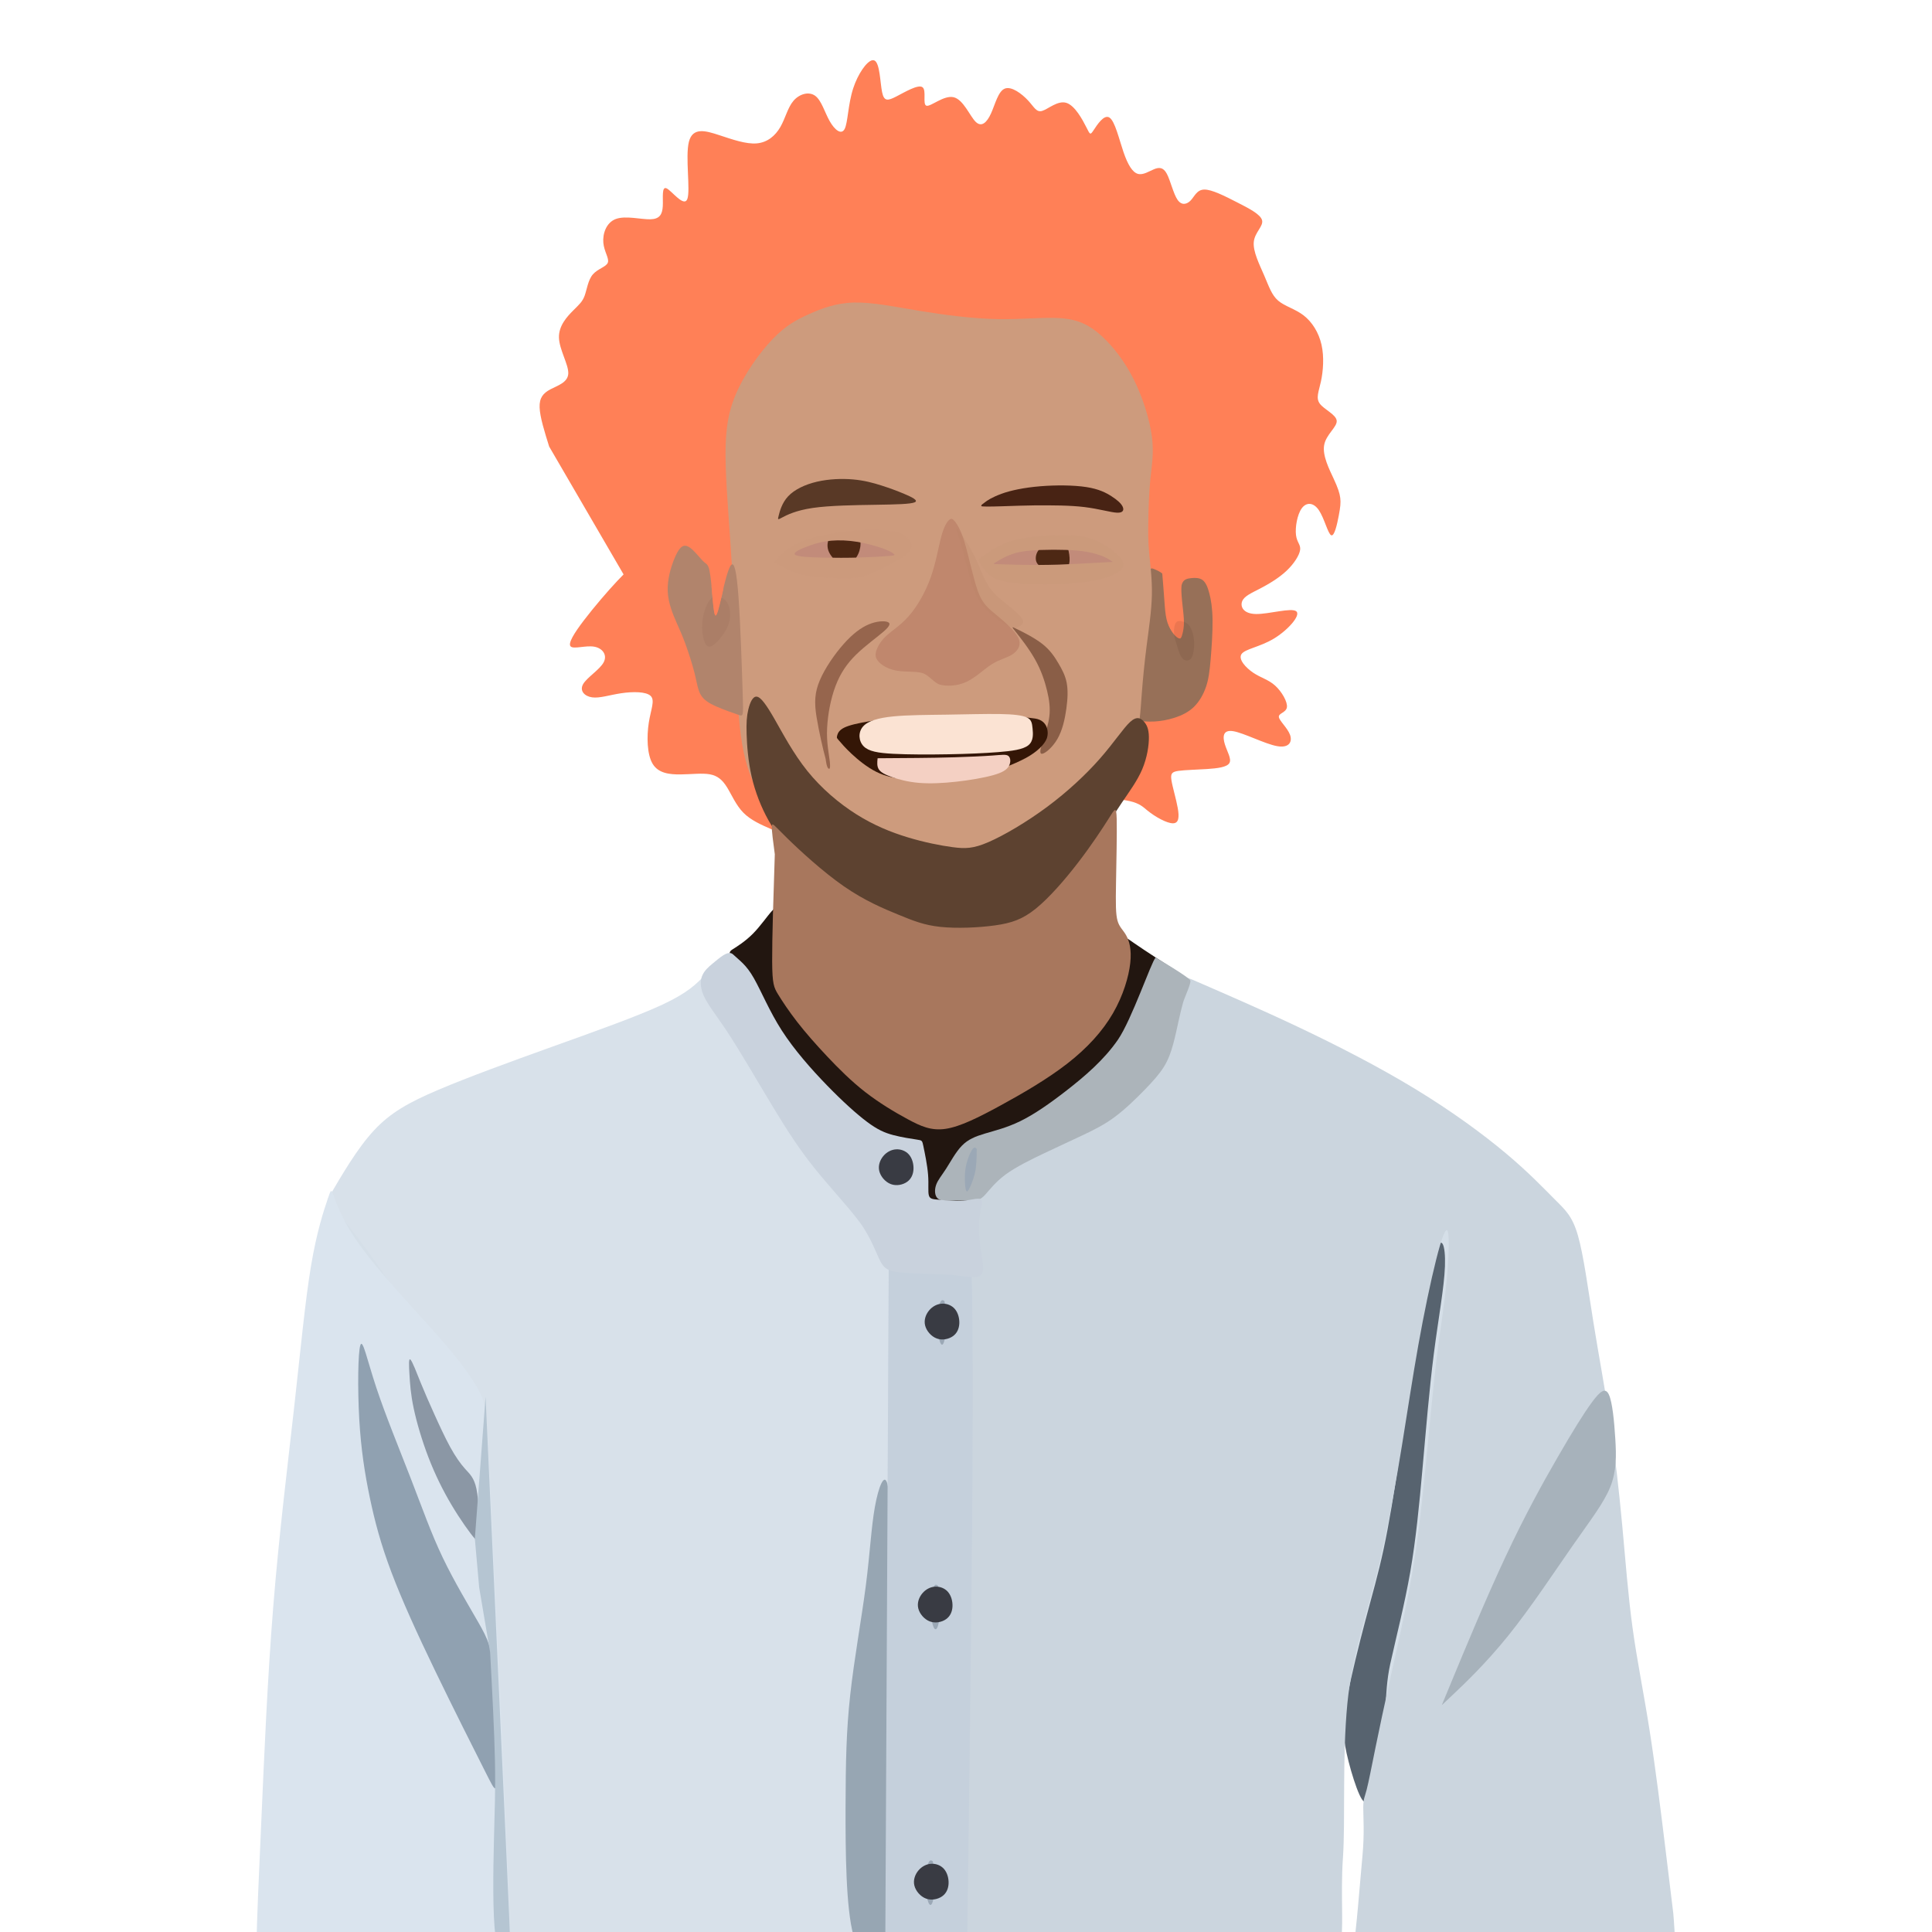 <?xml version="1.0" encoding="UTF-8" standalone="no"?>
<!-- Created with Inkscape (http://www.inkscape.org/) -->

<svg
   version="1.1"
   id="svg2"
   width="175"
   height="175"
   viewBox="0 0 175 175"
   sodipodi:docname="2.svg"
   inkscape:version="1.1 (c68e22c387, 2021-05-23)"
   xmlns:inkscape="http://www.inkscape.org/namespaces/inkscape"
   xmlns:sodipodi="http://sodipodi.sourceforge.net/DTD/sodipodi-0.dtd"
   xmlns="http://www.w3.org/2000/svg"
   xmlns:svg="http://www.w3.org/2000/svg">
  <defs
     id="defs6">
    <inkscape:path-effect
       effect="bspline"
       id="path-effect365029"
       is_visible="true"
       lpeversion="1"
       weight="33.333"
       steps="2"
       helper_size="0"
       apply_no_weight="true"
       apply_with_weight="true"
       only_selected="false" />
    <inkscape:path-effect
       effect="bspline"
       id="path-effect357801"
       is_visible="true"
       lpeversion="1"
       weight="33.333"
       steps="2"
       helper_size="0"
       apply_no_weight="true"
       apply_with_weight="true"
       only_selected="false" />
    <inkscape:path-effect
       effect="bspline"
       id="path-effect340785"
       is_visible="true"
       lpeversion="1"
       weight="33.333"
       steps="2"
       helper_size="0"
       apply_no_weight="true"
       apply_with_weight="true"
       only_selected="false" />
    <inkscape:path-effect
       effect="bspline"
       id="path-effect325081"
       is_visible="true"
       lpeversion="1"
       weight="33.333"
       steps="2"
       helper_size="0"
       apply_no_weight="true"
       apply_with_weight="true"
       only_selected="false" />
    <inkscape:path-effect
       effect="bspline"
       id="path-effect324480"
       is_visible="true"
       lpeversion="1"
       weight="33.333"
       steps="2"
       helper_size="0"
       apply_no_weight="true"
       apply_with_weight="true"
       only_selected="false" />
    <inkscape:path-effect
       effect="bspline"
       id="path-effect318905"
       is_visible="true"
       lpeversion="1"
       weight="33.333"
       steps="2"
       helper_size="0"
       apply_no_weight="true"
       apply_with_weight="true"
       only_selected="false" />
    <inkscape:path-effect
       effect="bspline"
       id="path-effect304319"
       is_visible="true"
       lpeversion="1"
       weight="33.333"
       steps="2"
       helper_size="0"
       apply_no_weight="true"
       apply_with_weight="true"
       only_selected="false" />
    <inkscape:path-effect
       effect="bspline"
       id="path-effect282325"
       is_visible="true"
       lpeversion="1"
       weight="33.333"
       steps="2"
       helper_size="0"
       apply_no_weight="true"
       apply_with_weight="true"
       only_selected="false" />
    <inkscape:path-effect
       effect="bspline"
       id="path-effect278362"
       is_visible="true"
       lpeversion="1"
       weight="33.333"
       steps="2"
       helper_size="0"
       apply_no_weight="true"
       apply_with_weight="true"
       only_selected="false" />
    <inkscape:path-effect
       effect="bspline"
       id="path-effect271846"
       is_visible="true"
       lpeversion="1"
       weight="33.333"
       steps="2"
       helper_size="0"
       apply_no_weight="true"
       apply_with_weight="true"
       only_selected="false" />
    <inkscape:path-effect
       effect="bspline"
       id="path-effect264494"
       is_visible="true"
       lpeversion="1"
       weight="33.333"
       steps="2"
       helper_size="0"
       apply_no_weight="true"
       apply_with_weight="true"
       only_selected="false" />
    <inkscape:path-effect
       effect="bspline"
       id="path-effect259894"
       is_visible="true"
       lpeversion="1"
       weight="33.333"
       steps="2"
       helper_size="0"
       apply_no_weight="true"
       apply_with_weight="true"
       only_selected="false" />
    <inkscape:path-effect
       effect="bspline"
       id="path-effect249808"
       is_visible="true"
       lpeversion="1"
       weight="33.333"
       steps="2"
       helper_size="0"
       apply_no_weight="true"
       apply_with_weight="true"
       only_selected="false" />
    <inkscape:path-effect
       effect="bspline"
       id="path-effect245289"
       is_visible="true"
       lpeversion="1"
       weight="33.333"
       steps="2"
       helper_size="0"
       apply_no_weight="true"
       apply_with_weight="true"
       only_selected="false" />
    <inkscape:path-effect
       effect="bspline"
       id="path-effect226433"
       is_visible="true"
       lpeversion="1"
       weight="33.333"
       steps="2"
       helper_size="0"
       apply_no_weight="true"
       apply_with_weight="true"
       only_selected="false" />
    <inkscape:path-effect
       effect="bspline"
       id="path-effect220068"
       is_visible="true"
       lpeversion="1"
       weight="33.333"
       steps="2"
       helper_size="0"
       apply_no_weight="true"
       apply_with_weight="true"
       only_selected="false" />
    <inkscape:path-effect
       effect="bspline"
       id="path-effect216183"
       is_visible="true"
       lpeversion="1"
       weight="33.333"
       steps="2"
       helper_size="0"
       apply_no_weight="true"
       apply_with_weight="true"
       only_selected="false" />
    <inkscape:path-effect
       effect="bspline"
       id="path-effect204552"
       is_visible="true"
       lpeversion="1"
       weight="33.333"
       steps="2"
       helper_size="0"
       apply_no_weight="true"
       apply_with_weight="true"
       only_selected="false" />
    <inkscape:path-effect
       effect="bspline"
       id="path-effect193451"
       is_visible="true"
       lpeversion="1"
       weight="33.333"
       steps="2"
       helper_size="0"
       apply_no_weight="true"
       apply_with_weight="true"
       only_selected="false" />
    <inkscape:path-effect
       effect="bspline"
       id="path-effect193447"
       is_visible="true"
       lpeversion="1"
       weight="33.333"
       steps="2"
       helper_size="0"
       apply_no_weight="true"
       apply_with_weight="true"
       only_selected="false" />
    <inkscape:path-effect
       effect="bspline"
       id="path-effect176305"
       is_visible="true"
       lpeversion="1"
       weight="33.333"
       steps="2"
       helper_size="0"
       apply_no_weight="true"
       apply_with_weight="true"
       only_selected="false" />
    <inkscape:path-effect
       effect="bspline"
       id="path-effect169270"
       is_visible="true"
       lpeversion="1"
       weight="33.333"
       steps="2"
       helper_size="0"
       apply_no_weight="true"
       apply_with_weight="true"
       only_selected="false" />
    <inkscape:path-effect
       effect="bspline"
       id="path-effect159142"
       is_visible="true"
       lpeversion="1"
       weight="33.333"
       steps="2"
       helper_size="0"
       apply_no_weight="true"
       apply_with_weight="true"
       only_selected="false" />
    <inkscape:path-effect
       effect="bspline"
       id="path-effect148103"
       is_visible="true"
       lpeversion="1"
       weight="33.333"
       steps="2"
       helper_size="0"
       apply_no_weight="true"
       apply_with_weight="true"
       only_selected="false" />
    <inkscape:path-effect
       effect="bspline"
       id="path-effect143609"
       is_visible="true"
       lpeversion="1"
       weight="33.333"
       steps="2"
       helper_size="0"
       apply_no_weight="true"
       apply_with_weight="true"
       only_selected="false" />
    <inkscape:path-effect
       effect="bspline"
       id="path-effect133610"
       is_visible="true"
       lpeversion="1"
       weight="33.333"
       steps="2"
       helper_size="0"
       apply_no_weight="true"
       apply_with_weight="true"
       only_selected="false" />
    <inkscape:path-effect
       effect="bspline"
       id="path-effect125498"
       is_visible="true"
       lpeversion="1"
       weight="33.333"
       steps="2"
       helper_size="0"
       apply_no_weight="true"
       apply_with_weight="true"
       only_selected="false" />
    <inkscape:path-effect
       effect="bspline"
       id="path-effect122378"
       is_visible="true"
       lpeversion="1"
       weight="33.333"
       steps="2"
       helper_size="0"
       apply_no_weight="true"
       apply_with_weight="true"
       only_selected="false" />
    <inkscape:path-effect
       effect="bspline"
       id="path-effect111011"
       is_visible="true"
       lpeversion="1"
       weight="33.333"
       steps="2"
       helper_size="0"
       apply_no_weight="true"
       apply_with_weight="true"
       only_selected="false" />
    <inkscape:path-effect
       effect="bspline"
       id="path-effect110536"
       is_visible="true"
       lpeversion="1"
       weight="33.333"
       steps="2"
       helper_size="0"
       apply_no_weight="true"
       apply_with_weight="true"
       only_selected="false" />
    <inkscape:path-effect
       effect="bspline"
       id="path-effect110405"
       is_visible="true"
       lpeversion="1"
       weight="33.333"
       steps="2"
       helper_size="0"
       apply_no_weight="true"
       apply_with_weight="true"
       only_selected="false" />
    <inkscape:path-effect
       effect="bspline"
       id="path-effect110300"
       is_visible="true"
       lpeversion="1"
       weight="33.333"
       steps="2"
       helper_size="0"
       apply_no_weight="true"
       apply_with_weight="true"
       only_selected="false" />
    <inkscape:path-effect
       effect="bspline"
       id="path-effect105534"
       is_visible="true"
       lpeversion="1"
       weight="33.333"
       steps="2"
       helper_size="0"
       apply_no_weight="true"
       apply_with_weight="true"
       only_selected="false" />
    <inkscape:path-effect
       effect="bspline"
       id="path-effect105367"
       is_visible="true"
       lpeversion="1"
       weight="33.333"
       steps="2"
       helper_size="0"
       apply_no_weight="true"
       apply_with_weight="true"
       only_selected="false" />
    <inkscape:path-effect
       effect="bspline"
       id="path-effect105348"
       is_visible="true"
       lpeversion="1"
       weight="33.333"
       steps="2"
       helper_size="0"
       apply_no_weight="true"
       apply_with_weight="true"
       only_selected="false" />
    <inkscape:path-effect
       effect="bspline"
       id="path-effect104868"
       is_visible="true"
       lpeversion="1"
       weight="33.333"
       steps="2"
       helper_size="0"
       apply_no_weight="true"
       apply_with_weight="true"
       only_selected="false" />
    <inkscape:path-effect
       effect="bspline"
       id="path-effect97918"
       is_visible="true"
       lpeversion="1"
       weight="33.333"
       steps="2"
       helper_size="0"
       apply_no_weight="true"
       apply_with_weight="true"
       only_selected="false" />
    <inkscape:path-effect
       effect="bspline"
       id="path-effect79874"
       is_visible="true"
       lpeversion="1"
       weight="33.333"
       steps="2"
       helper_size="0"
       apply_no_weight="true"
       apply_with_weight="true"
       only_selected="false" />
    <inkscape:path-effect
       effect="bspline"
       id="path-effect76325"
       is_visible="true"
       lpeversion="1"
       weight="33.333"
       steps="2"
       helper_size="0"
       apply_no_weight="true"
       apply_with_weight="true"
       only_selected="false" />
    <inkscape:path-effect
       effect="bspline"
       id="path-effect64821"
       is_visible="true"
       lpeversion="1"
       weight="33.333"
       steps="2"
       helper_size="0"
       apply_no_weight="true"
       apply_with_weight="true"
       only_selected="false" />
    <inkscape:path-effect
       effect="bspline"
       id="path-effect49170"
       is_visible="true"
       lpeversion="1"
       weight="33.333"
       steps="2"
       helper_size="0"
       apply_no_weight="true"
       apply_with_weight="true"
       only_selected="false" />
    <inkscape:path-effect
       effect="bspline"
       id="path-effect44907"
       is_visible="true"
       lpeversion="1"
       weight="33.333"
       steps="2"
       helper_size="0"
       apply_no_weight="true"
       apply_with_weight="true"
       only_selected="false" />
    <inkscape:path-effect
       effect="bspline"
       id="path-effect40344"
       is_visible="true"
       lpeversion="1"
       weight="33.333"
       steps="2"
       helper_size="0"
       apply_no_weight="true"
       apply_with_weight="true"
       only_selected="false" />
    <inkscape:path-effect
       effect="bspline"
       id="path-effect37620"
       is_visible="true"
       lpeversion="1"
       weight="33.333"
       steps="2"
       helper_size="0"
       apply_no_weight="true"
       apply_with_weight="true"
       only_selected="false" />
    <inkscape:path-effect
       effect="bspline"
       id="path-effect29841"
       is_visible="true"
       lpeversion="1"
       weight="33.333"
       steps="2"
       helper_size="0"
       apply_no_weight="true"
       apply_with_weight="true"
       only_selected="false" />
    <inkscape:path-effect
       effect="bspline"
       id="path-effect24957"
       is_visible="true"
       lpeversion="1"
       weight="33.333"
       steps="2"
       helper_size="0"
       apply_no_weight="true"
       apply_with_weight="true"
       only_selected="false" />
    <inkscape:path-effect
       effect="bspline"
       id="path-effect15655"
       is_visible="true"
       lpeversion="1"
       weight="33.333"
       steps="2"
       helper_size="0"
       apply_no_weight="true"
       apply_with_weight="true"
       only_selected="false" />
    <inkscape:path-effect
       effect="bspline"
       id="path-effect10632"
       is_visible="true"
       lpeversion="1"
       weight="33.333"
       steps="2"
       helper_size="0"
       apply_no_weight="true"
       apply_with_weight="true"
       only_selected="false" />
    <inkscape:path-effect
       effect="bspline"
       id="path-effect5600"
       is_visible="true"
       lpeversion="1"
       weight="33.333"
       steps="2"
       helper_size="0"
       apply_no_weight="true"
       apply_with_weight="true"
       only_selected="false" />
    <inkscape:path-effect
       effect="bspline"
       id="path-effect857"
       is_visible="true"
       lpeversion="1"
       weight="33.333"
       steps="2"
       helper_size="0"
       apply_no_weight="true"
       apply_with_weight="true"
       only_selected="false" />
    <clipPath
       clipPathUnits="userSpaceOnUse"
       id="clipPath345937">
      <path
         style="fill:#c28b7a;fill-opacity:1;stroke:none;stroke-width:1.163px;stroke-linecap:butt;stroke-linejoin:miter;stroke-opacity:1"
         d="m 121.825,57.102 c -0.203,-0.202 0.604,-0.558 1.301,-0.807 0.697,-0.249 1.284,-0.392 1.985,-0.451 0.701,-0.059 1.516,-0.035 2.379,0.107 0.863,0.143 1.775,0.404 2.35,0.615 0.575,0.211 0.815,0.373 0.938,0.473 0.123,0.1 0.131,0.138 -0.421,0.187 -0.552,0.049 -1.664,0.111 -2.742,0.142 -1.077,0.031 -2.12,0.031 -3.248,0.007 -1.128,-0.024 -2.34,-0.071 -2.543,-0.273 z"
         id="path345939" />
    </clipPath>
    <clipPath
       clipPathUnits="userSpaceOnUse"
       id="clipPath346516">
      <path
         style="opacity:1;fill:#c28b7a;fill-opacity:1;stroke:none;stroke-width:1px;stroke-linecap:butt;stroke-linejoin:miter;stroke-opacity:1"
         d="m 140.185,57.969 c -0.435,-0.016 -0.435,-0.016 -0.125,-0.203 0.31,-0.188 0.93,-0.563 1.657,-0.779 0.727,-0.216 1.56,-0.273 2.36,-0.302 0.8,-0.029 1.565,-0.029 2.274,-0.005 0.708,0.023 1.359,0.07 1.956,0.18 0.596,0.11 1.138,0.281 1.513,0.443 0.375,0.162 0.582,0.312 0.79,0.463 -0.417,0.021 -0.832,0.042 -1.674,0.088 -0.841,0.047 -2.107,0.12 -3.273,0.156 -1.167,0.036 -2.234,0.036 -3.203,0.021 -0.969,-0.016 -1.839,-0.047 -2.274,-0.062 z"
         id="path346518"
         inkscape:path-effect="#path-effect324480"
         inkscape:original-d="m 139.75,57.953125 c 0.001,10e-4 0.001,10e-4 0,0 0.62081,-0.374008 1.24058,-0.749 1.85937,-1.125 0.83435,-0.05629 1.66767,-0.113583 2.5,-0.171875 0.76664,10e-4 1.53225,10e-4 2.29688,0 0.65206,0.04788 1.30308,0.09475 1.95312,0.140625 0.54268,0.172878 1.08433,0.34475 1.625,0.515625 0.20934,0.152045 0.625,0.453125 0.625,0.453125 0,0 -0.83233,0.04267 -1.25,0.0625 -1.26465,0.07392 -2.53025,0.146833 -3.79687,0.21875 -1.06673,10e-4 -2.13442,10e-4 -3.20313,0 -0.86881,-0.03025 -1.73858,-0.0615 -2.60937,-0.09375 z" />
    </clipPath>
    <clipPath
       clipPathUnits="userSpaceOnUse"
       id="clipPath1115">
      <rect
         style="opacity:0.535;fill:none;stroke:#000000;stroke-width:0.751;stroke-linecap:round;stroke-linejoin:round"
         id="rect1117"
         width="155.203"
         height="177.23"
         x="61.667"
         y="4.698"
         ry="0" />
    </clipPath>
  </defs>
  <sodipodi:namedview
     id="namedview4"
     pagecolor="#ffffff"
     bordercolor="#666666"
     borderopacity="1.0"
     inkscape:pageshadow="2"
     inkscape:pageopacity="0.0"
     inkscape:pagecheckerboard="0"
     showgrid="false"
     inkscape:zoom="8.6520745"
     inkscape:cx="70.90785"
     inkscape:cy="41.955256"
     inkscape:window-width="1920"
     inkscape:window-height="1047"
     inkscape:window-x="-9"
     inkscape:window-y="-9"
     inkscape:window-maximized="1"
     inkscape:current-layer="g8"
     fit-margin-top="5"
     fit-margin-right="5"
     fit-margin-left="5"
     fit-margin-bottom="0" />
  <g
     inkscape:groupmode="layer"
     inkscape:label="Image"
     id="g8"
     transform="translate(-68.063,-7.316)">
    <g
       id="g971"
       clip-path="url(#clipPath1115)"
       transform="translate(18.244,0.449)">
      <path
         style="fill:#d5dfe8;fill-opacity:1;stroke:none;stroke-width:1px;stroke-linecap:butt;stroke-linejoin:miter;stroke-opacity:1"
         d="m 82.376,155.001 c -0.125,-0.708 -0.625,-2.542 -1.146,-8.563 -0.521,-6.021 -1.063,-16.229 -1.042,-22.479 0.021,-6.25 0.604,-8.542 3.688,-10.105 3.084,-1.563 8.667,-2.396 16.896,-2.667 8.229,-0.271 19.104,0.021 29.021,0.208 9.917,0.187 18.875,0.271 26.396,-0.25 7.521,-0.521 13.604,-1.646 18.021,-1.02 4.417,0.626 7.167,3.001 9.375,8.105 2.208,5.104 3.875,12.938 3.312,21.458 -0.563,8.521 -3.354,17.729 -5.729,22.187 -2.374,4.458 -4.333,4.166 -6.978,3.042 -2.646,-1.125 -5.979,-3.083 -11.083,-4.104 -5.104,-1.021 -11.979,-1.105 -16.251,0.896 -4.271,2 -5.938,6.084 -8.958,8.604 -3.02,2.521 -7.395,3.479 -11.895,3.833 -4.5,0.354 -9.125,0.104 -15.479,-0.854 -6.354,-0.958 -14.437,-2.625 -19.583,-5.624 -5.146,-3 -7.354,-7.333 -8.355,-9.687 -1,-2.355 -0.792,-2.73 -0.562,-2.708 0.23,0.021 0.48,0.438 0.354,-0.27 z"
         id="path365027"
         inkscape:path-effect="#path-effect365029"
         inkscape:original-d="m 82.75,156.125 c -0.499,-1.83233 -0.999,-3.66567 -1.5,-5.5 -0.540678,-10.20754 -1.082334,-20.41567 -1.625,-30.625 0.584345,-2.29071 1.167666,-4.58233 1.75,-6.875 5.584445,-0.83235 11.167666,-1.66567 16.75,-2.5 10.87622,0.29267 21.751,0.58433 32.625,0.875 8.95951,0.0843 17.91767,0.16767 26.875,0.25 6.08445,-1.12402 12.16767,-2.249 18.25,-3.375 2.75105,2.37605 5.501,4.751 8.25,7.125 1.6677,7.83449 3.33433,15.66767 5,23.5 -2.79072,9.20952 -5.58233,18.41767 -8.375,27.625 -1.95737,-0.29067 -3.91567,-0.58233 -5.875,-0.875 -3.3324,-1.95737 -6.66567,-3.91567 -10,-5.875 -6.87414,-0.0823 -13.749,-0.16567 -20.625,-0.25 -1.6657,4.08441 -3.33233,8.16767 -5,12.25 -4.37409,0.95935 -8.749,1.91767 -13.125,2.875 -4.62409,-0.24901 -9.249,-0.499 -13.875,-0.75 -8.0825,-1.6657 -16.165667,-3.33233 -24.25,-5 -2.207378,-4.33242 -4.415667,-8.66567 -6.625,-13 0.209337,-0.37401 0.417666,-0.749 0.625,-1.125 0.251005,0.41767 0.501,0.83433 0.75,1.25 z" />
      <path
         style="fill:#221610;fill-opacity:1;stroke:none;stroke-width:1px;stroke-linecap:butt;stroke-linejoin:miter;stroke-opacity:1"
         d="m 116.209,92.837 c 0.376,-0.236 1.127,-0.707 1.812,-1.399 0.685,-0.692 1.304,-1.606 1.724,-2.062 0.42,-0.457 0.641,-0.457 1.083,0.023 0.442,0.479 1.105,1.437 1.878,2.917 0.773,1.481 1.657,3.484 3.661,5.111 2.004,1.627 5.127,2.88 8.633,2.901 3.506,0.022 7.395,-1.186 10.23,-2.873 2.835,-1.687 4.618,-3.852 5.494,-4.89 0.876,-1.038 0.847,-0.95 1.82,-0.272 0.973,0.678 2.947,1.945 4.081,2.681 1.134,0.737 1.429,0.943 1.2,2.468 -0.229,1.525 -0.98,4.368 -2.431,6.909 -1.451,2.541 -3.602,4.78 -6.268,7.078 -2.666,2.298 -5.848,4.655 -9.31,5.524 -3.461,0.869 -7.203,0.251 -10.149,-0.677 -2.946,-0.928 -5.097,-2.165 -7.16,-4.242 -2.063,-2.077 -4.037,-4.994 -5.134,-8.294 -1.098,-3.3 -1.319,-6.983 -1.429,-8.825 -0.111,-1.842 -0.111,-1.842 0.265,-2.078 z"
         id="path357799"
         inkscape:path-effect="#path-effect357801"
         inkscape:original-d="m 115.83293,93.07293 c 0.7523,-0.470405 1.5036,-0.941809 2.2539,-1.414214 0.61973,-0.912364 1.23844,-1.825692 1.85616,-2.740038 0.22197,0.001 0.44294,0.001 0.66291,0 0.66393,0.958559 1.32683,1.91608 1.98874,2.872621 0.8849,2.004509 1.76876,4.007938 2.65165,6.010407 3.12412,1.253194 6.24711,2.505334 9.36916,3.756504 3.89017,-1.207 7.77918,-2.414947 11.66727,-3.623921 1.78353,-2.164558 3.56599,-4.330029 5.34749,-6.496544 -0.0285,0.08939 -0.0579,0.177777 -0.0884,0.265166 1.97505,1.267925 3.94901,2.534799 5.92202,3.800698 0.29563,0.207244 0.59026,0.413479 0.88388,0.618719 -0.75031,2.844215 -1.5016,5.687312 -2.2539,8.529472 -2.14982,2.24022 -4.30056,4.47935 -6.45235,6.71752 -3.18104,2.35807 -6.36296,4.71504 -9.54594,7.07107 -3.74085,-0.61774 -7.48255,-1.23644 -11.22532,-1.85616 -2.14983,-1.23646 -4.30057,-2.47387 -6.45235,-3.71231 -1.97304,-2.91587 -3.94701,-5.83263 -5.92202,-8.75045 -0.21997,-3.68192 -0.44094,-7.364692 -0.66291,-11.04854 z" />
      <path
         style="fill:#d8e1ea;fill-opacity:1;stroke:none;stroke-width:1px;stroke-linecap:butt;stroke-linejoin:miter;stroke-opacity:1"
         d="m 95.339,184.229 c 0,0 34.666,-0.523 34.666,-0.523 0,0 0.313,-62.036 0.313,-62.036 -1.396,-2.785 -2.791,-5.569 -4.241,-8.052 -1.449,-2.483 -2.952,-4.663 -4.617,-7.256 -1.665,-2.593 -3.491,-5.598 -4.817,-7.528 -1.326,-1.93 -2.152,-2.785 -2.977,-3.64 -0.766,0.795 -1.532,1.591 -3.852,2.674 -2.32,1.083 -6.194,2.453 -10.01,3.823 -3.815,1.37 -7.572,2.74 -10.275,3.889 -2.703,1.149 -4.353,2.077 -5.851,3.695 -1.498,1.618 -2.843,3.926 -4.189,6.234 4.77,5.96 9.542,11.921 12.183,23.374 2.641,11.453 3.153,28.399 3.666,45.346 z"
         id="path79872"
         inkscape:path-effect="#path-effect79874"
         inkscape:original-d="m 95.339234,184.22896 34.665926,-0.52311 0.31312,-62.03649 c 0,0 -2.79107,-5.56933 -4.18811,-8.3555 -1.50163,-2.17929 -3.0042,-4.35949 -4.5078,-6.54074 -1.82573,-3.00426 -3.65239,-6.0094 -5.48008,-9.015608 -0.82398,-0.853438 -2.47488,-2.563262 -2.47488,-2.563262 0,0 -1.53106,1.59199 -2.29809,2.386486 -3.87344,1.371046 -7.74771,2.741034 -11.62307,4.110054 -3.75558,1.37105 -7.512009,2.74104 -11.269514,4.11006 -1.648949,0.9291 -3.298832,1.85716 -4.949748,2.78423 -1.344527,2.30907 -4.036501,6.92406 -4.036501,6.92406 0,0 9.541901,11.9207 14.311352,17.87955 0.513475,16.94809 1.537395,50.84027 1.537395,50.84027 z"
         sodipodi:nodetypes="cccccccccccccc" />
      <path
         id="path193445"
         style="opacity:1;mix-blend-mode:normal;fill:#ff8057;fill-opacity:1;stroke:none;stroke-width:1px;stroke-linecap:butt;stroke-linejoin:miter;stroke-opacity:1"
         d="m 128.828,12.324 c -0.518,0.107 -1.305,1.255 -1.725,2.541 -0.479,1.469 -0.478,3.115 -0.779,3.688 -0.302,0.573 -0.907,0.073 -1.355,-0.719 -0.448,-0.792 -0.74,-1.874 -1.312,-2.291 -0.573,-0.417 -1.427,-0.168 -1.959,0.447 -0.532,0.615 -0.739,1.594 -1.197,2.385 -0.458,0.791 -1.167,1.395 -2.135,1.479 -0.968,0.084 -2.198,-0.352 -3.406,-0.748 -1.208,-0.396 -2.396,-0.751 -2.74,0.604 -0.344,1.355 0.157,4.417 -0.145,5.188 -0.302,0.771 -1.406,-0.75 -1.875,-0.969 -0.469,-0.219 -0.304,0.866 -0.346,1.615 -0.042,0.75 -0.29,1.165 -1.123,1.186 -0.833,0.021 -2.249,-0.352 -3.125,-0.029 -0.876,0.323 -1.21,1.343 -1.137,2.156 0.073,0.813 0.552,1.416 0.406,1.801 -0.146,0.385 -0.916,0.552 -1.354,1.062 -0.438,0.511 -0.542,1.366 -0.74,1.918 -0.198,0.552 -0.49,0.8 -1.031,1.342 -0.542,0.542 -1.332,1.376 -1.301,2.471 0.032,1.094 0.885,2.448 0.844,3.26 -0.042,0.812 -0.981,1.082 -1.627,1.426 -0.646,0.344 -1,0.761 -0.969,1.637 0.031,0.876 0.449,2.209 0.865,3.541 l 6.74,11.582 c -0.164,0.17 -0.356,0.364 -0.574,0.596 -0.854,0.906 -2.103,2.363 -3.01,3.551 -0.906,1.188 -1.47,2.104 -1.209,2.375 0.261,0.271 1.344,-0.104 2.115,0.021 0.771,0.126 1.229,0.752 0.875,1.418 -0.354,0.666 -1.52,1.374 -1.863,1.979 -0.343,0.605 0.135,1.104 0.822,1.197 0.687,0.093 1.582,-0.219 2.635,-0.375 1.052,-0.156 2.262,-0.156 2.668,0.25 0.406,0.406 0.01,1.218 -0.178,2.438 -0.187,1.219 -0.168,2.845 0.354,3.709 0.521,0.864 1.542,0.968 2.531,0.957 0.989,-0.011 1.948,-0.135 2.646,-0.01 0.698,0.126 1.136,0.501 1.553,1.168 0.416,0.667 0.811,1.625 1.488,2.312 0.677,0.687 1.637,1.103 2.594,1.52 10.772,-1.229 21.542,-2.458 27.156,-2.738 5.615,-0.281 6.074,0.386 6.824,1 0.75,0.614 1.791,1.176 2.332,1.176 0.541,1.43e-4 0.583,-0.562 0.438,-1.385 -0.146,-0.823 -0.478,-1.906 -0.572,-2.521 -0.094,-0.615 0.052,-0.76 0.646,-0.844 0.594,-0.083 1.634,-0.103 2.582,-0.166 0.948,-0.063 1.803,-0.167 2.021,-0.541 0.219,-0.374 -0.198,-1.021 -0.406,-1.688 -0.209,-0.667 -0.209,-1.355 0.75,-1.199 0.959,0.156 2.875,1.158 3.979,1.355 1.103,0.198 1.397,-0.406 1.168,-1.031 -0.229,-0.625 -0.978,-1.271 -1.01,-1.615 -0.031,-0.344 0.656,-0.386 0.729,-0.875 0.073,-0.489 -0.47,-1.427 -1.074,-1.969 -0.604,-0.542 -1.269,-0.689 -1.957,-1.146 -0.688,-0.458 -1.396,-1.228 -1.084,-1.697 0.312,-0.469 1.646,-0.636 2.916,-1.396 1.27,-0.76 2.479,-2.114 2.053,-2.479 -0.427,-0.365 -2.489,0.26 -3.656,0.24 -1.167,-0.02 -1.437,-0.687 -1.25,-1.156 0.188,-0.469 0.834,-0.74 1.615,-1.146 0.781,-0.406 1.697,-0.949 2.395,-1.605 0.698,-0.656 1.177,-1.425 1.24,-1.904 0.063,-0.479 -0.291,-0.667 -0.375,-1.344 -0.084,-0.677 0.104,-1.845 0.521,-2.418 0.417,-0.573 1.062,-0.551 1.551,0.168 0.489,0.719 0.824,2.134 1.115,2.27 0.291,0.135 0.542,-1.01 0.688,-1.781 0.146,-0.771 0.187,-1.165 0.135,-1.592 -0.052,-0.427 -0.198,-0.886 -0.594,-1.74 -0.396,-0.854 -1.04,-2.103 -0.863,-3.062 0.177,-0.959 1.176,-1.627 1.135,-2.189 -0.041,-0.562 -1.125,-1.02 -1.521,-1.541 -0.397,-0.521 -0.104,-1.104 0.094,-2.031 0.198,-0.927 0.302,-2.196 0.053,-3.311 -0.25,-1.114 -0.854,-2.074 -1.625,-2.668 -0.771,-0.594 -1.709,-0.824 -2.303,-1.334 -0.594,-0.51 -0.843,-1.301 -1.27,-2.291 -0.427,-0.99 -1.031,-2.176 -0.938,-3.041 0.093,-0.865 0.885,-1.408 0.75,-1.949 -0.135,-0.541 -1.199,-1.082 -2.303,-1.645 -1.104,-0.563 -2.25,-1.147 -2.928,-1.137 -0.678,0.01 -0.885,0.614 -1.229,0.979 -0.343,0.364 -0.822,0.49 -1.197,-0.051 -0.375,-0.541 -0.646,-1.749 -0.969,-2.354 -0.323,-0.605 -0.698,-0.605 -1.156,-0.418 -0.459,0.187 -1.002,0.563 -1.48,0.418 -0.479,-0.145 -0.895,-0.812 -1.291,-1.969 -0.396,-1.156 -0.771,-2.802 -1.271,-3.125 -0.5,-0.323 -1.125,0.675 -1.438,1.145 -0.312,0.469 -0.313,0.407 -0.656,-0.27 -0.343,-0.677 -1.031,-1.969 -1.812,-2.209 -0.782,-0.24 -1.656,0.572 -2.188,0.729 -0.531,0.157 -0.719,-0.343 -1.281,-0.947 -0.562,-0.604 -1.499,-1.312 -2.104,-1.072 -0.605,0.24 -0.875,1.427 -1.25,2.25 -0.375,0.823 -0.856,1.28 -1.387,0.76 -0.531,-0.52 -1.114,-2.02 -2,-2.229 -0.886,-0.209 -2.071,0.873 -2.457,0.77 -0.386,-0.104 0.03,-1.396 -0.365,-1.678 -0.396,-0.282 -1.604,0.448 -2.375,0.844 -0.771,0.396 -1.104,0.459 -1.281,-0.395 -0.177,-0.854 -0.198,-2.625 -0.688,-2.865 -0.061,-0.03 -0.129,-0.035 -0.203,-0.02 z" />
      <path
         style="fill:#dae4ee;fill-opacity:1;stroke:none;stroke-width:1px;stroke-linecap:butt;stroke-linejoin:miter;stroke-opacity:1"
         d="m 79.49,115.509 c 0.324,-0.958 0.324,-0.958 0.56,-0.309 0.236,0.649 0.707,1.945 1.724,3.521 1.017,1.576 2.578,3.432 4.14,5.185 1.562,1.753 3.123,3.403 4.438,4.966 1.315,1.563 2.383,3.04 2.942,4.13 0.559,1.09 0.611,1.794 1.028,10.445 0.417,8.651 1.199,25.25 1.531,33.519 0.333,8.27 0.215,8.211 -0.713,8.137 -0.928,-0.074 -2.666,-0.162 -6.423,-0.118 -3.757,0.044 -9.531,0.221 -12.419,0.221 -2.888,5.1e-4 -2.888,-0.176 -2.976,-0.265 -0.088,-0.089 -0.265,-0.089 -0.258,-2.053 0.006,-1.964 0.197,-5.894 0.439,-11.38 0.243,-5.486 0.537,-12.527 1.067,-19.112 0.53,-6.585 1.296,-12.713 1.886,-17.987 0.589,-5.274 1.002,-9.693 1.532,-12.861 0.53,-3.167 1.178,-5.082 1.503,-6.04 z"
         id="path76323"
         inkscape:path-effect="#path-effect76325"
         inkscape:original-d="m 79.814678,114.5513 c 0.001,0.001 0.001,0.001 0,0 0.472414,1.29739 0.943809,2.59372 1.414213,3.88909 1.562559,1.85719 3.124055,3.71331 4.684583,5.56846 1.562558,1.65095 3.124055,3.30083 4.684582,4.94975 1.068949,1.47773 2.136855,2.95439 3.203783,4.43009 0.05266,0.70456 0.104316,1.4081 0.154974,2.11065 0.782826,16.59996 1.564622,33.19826 2.345432,49.79588 -0.116851,-0.0579 -0.2347,-0.11685 -0.353553,-0.17677 -1.737339,-0.0874 -3.475574,-0.17578 -5.214913,-0.26517 -5.77382,0.17778 -11.548302,0.35455 -17.324116,0.53033 0.001,-0.17578 0.001,-0.35255 0,-0.53033 -0.17578,10e-4 -0.35255,10e-4 -0.53033,0 0.191465,-3.92871 0.381923,-7.85827 0.571384,-11.7889 0.295633,-7.04074 0.590255,-14.08221 0.883883,-21.12481 0.767048,-6.12738 1.533065,-12.25552 2.298097,-18.38478 0.413487,-4.4185 0.825958,-8.83783 1.237437,-13.25825 0.649194,-1.91412 1.297363,-3.82916 1.944544,-5.74524 z"
         sodipodi:nodetypes="cccccccccccccccccc" />
      <path
         style="fill:#90a1b1;fill-opacity:1;stroke:none;stroke-width:1px;stroke-linecap:butt;stroke-linejoin:miter;stroke-opacity:1"
         d="m 94.788,167.291 c 0,2.064 0,2.064 -0.974,0.136 -0.974,-1.928 -2.922,-5.785 -4.577,-9.213 -1.656,-3.428 -3.019,-6.428 -3.974,-8.961 -0.955,-2.532 -1.5,-4.597 -1.948,-6.74 -0.448,-2.143 -0.799,-4.363 -0.955,-7.11 -0.156,-2.747 -0.117,-6.019 0.097,-6.681 0.214,-0.662 0.604,1.286 1.442,3.818 0.838,2.532 2.123,5.649 3.156,8.318 1.032,2.669 1.812,4.889 2.864,7.091 1.052,2.201 2.377,4.383 3.234,5.883 0.857,1.5 1.247,2.318 1.441,4.792 0.195,2.474 0.195,6.603 0.195,8.668 z"
         id="path855"
         inkscape:path-effect="#path-effect857"
         inkscape:original-d="m 94.78756,169.35533 c 0.001,0.001 0.001,0.001 0,0 -1.946996,-3.85603 -3.894913,-7.71291 -5.84387,-11.57086 -1.362596,-2.99891 -2.726139,-5.99871 -4.090708,-8.99956 -0.544439,-2.06387 -1.089856,-4.12867 -1.636284,-6.1945 -0.349639,-2.21971 -0.700264,-4.44034 -1.051896,-6.66201 0.03996,-3.27163 0.07892,-6.54413 0.116877,-9.8177 0.390599,1.94899 0.780183,3.89691 1.168774,5.84387 1.286677,3.11779 2.572303,6.23446 3.856954,9.35019 0.780198,2.22171 1.559365,4.44234 2.337548,6.66201 1.325637,2.18275 2.65022,4.36442 3.973831,6.54513 0.390599,0.81916 0.780182,1.63729 1.168774,2.45443 0.001,4.13075 0.001,8.26033 0,12.389 z" />
      <path
         style="fill:#8b97a5;fill-opacity:1;stroke:none;stroke-width:1px;stroke-linecap:butt;stroke-linejoin:miter;stroke-opacity:1"
         d="m 92.83,146.244 c 0.438,0.497 0.438,0.263 0.418,-0.731 -0.019,-0.993 -0.058,-2.747 -0.272,-3.779 -0.214,-1.032 -0.603,-1.344 -1.022,-1.812 -0.419,-0.467 -0.867,-1.091 -1.354,-1.977 -0.487,-0.886 -1.013,-2.036 -1.461,-3.029 -0.448,-0.993 -0.818,-1.831 -1.198,-2.766 -0.38,-0.935 -0.769,-1.967 -0.945,-2.133 -0.176,-0.166 -0.137,0.536 -0.088,1.354 0.049,0.818 0.107,1.753 0.38,3.049 0.273,1.295 0.76,2.951 1.354,4.49 0.594,1.539 1.296,2.961 2.085,4.285 0.789,1.325 1.666,2.552 2.103,3.048 z"
         id="path5598"
         inkscape:path-effect="#path-effect5600"
         inkscape:original-d="m 93.268154,146.97331 c 0.001,-0.23275 0.001,-0.46651 0,-0.70126 -0.03796,-1.7522 -0.07692,-3.50532 -0.116878,-5.25948 -0.388599,-0.31068 -0.778182,-0.62235 -1.168774,-0.93502 -0.447039,-0.62236 -0.89506,-1.2457 -1.34409,-1.87004 -0.524958,-1.14832 -1.050896,-2.29759 -1.577844,-3.44788 -0.369119,-0.83664 -0.739224,-1.67425 -1.110335,-2.51287 -0.388599,-1.03144 -0.778183,-2.06383 -1.168774,-3.09725 0.03996,0.70228 0.07892,1.40353 0.116877,2.10379 0.05944,0.93604 0.117878,1.87104 0.175316,2.80506 0.487999,1.6568 0.974978,3.31253 1.460968,4.96729 0.702278,1.42304 1.403528,2.84502 2.103792,4.26602 0.877598,1.22824 1.754161,2.45543 2.629742,3.68164 z" />
      <path
         style="fill:#57636f;fill-opacity:1;stroke:none;stroke-width:1px;stroke-linecap:butt;stroke-linejoin:miter;stroke-opacity:1"
         d="m 179.766,120.483 c -0.62,1.997 -1.474,7.121 -2.053,10.785 -0.579,3.664 -0.882,5.868 -1.253,8.347 -0.372,2.479 -0.813,5.234 -1.309,7.548 -0.496,2.314 -1.047,4.187 -1.653,6.474 -0.606,2.287 -1.267,4.986 -1.639,6.873 -0.372,1.887 -0.454,2.962 -0.193,4.518 0.262,1.557 1.244,4.877 1.725,5.028 0.482,0.151 1.194,-2.247 1.607,-4.41 0.413,-2.163 0.152,-5.371 0.745,-8.043 0.592,-2.672 1.309,-5.427 1.818,-8.361 0.51,-2.934 0.813,-6.047 1.116,-9.449 0.303,-3.402 0.606,-7.094 1.019,-10.317 0.413,-3.223 0.937,-5.978 1.006,-7.92 0.069,-1.942 -0.317,-3.071 -0.937,-1.074 z"
         id="path10630"
         sodipodi:nodetypes="sssssssssssssss" />
      <path
         style="fill:#9ca7b0;fill-opacity:1;stroke:none;stroke-width:1px;stroke-linecap:butt;stroke-linejoin:miter;stroke-opacity:1"
         d="m 196.276,150.042 c -0.136,0.731 -0.409,2.192 -0.653,3.955 -0.243,1.763 -0.458,3.828 -0.701,5.542 -0.244,1.714 -0.516,3.078 -0.838,4.548 -0.321,1.471 -0.692,3.049 -0.906,4.549 -0.214,1.5 -0.273,2.922 -0.409,4.928 -0.136,2.006 -0.351,4.597 -0.379,5.872 -0.029,1.275 0.127,1.236 0.604,1.246 0.477,0.01 1.276,0.068 2.747,0.107 1.471,0.039 3.613,0.058 4.607,-0.155 0.993,-0.214 0.837,-0.662 0.681,-1.421 -0.156,-0.76 -0.312,-1.831 -0.594,-3.993 -0.282,-2.162 -0.692,-5.415 -1.178,-8.464 -0.487,-3.049 -1.052,-5.893 -1.412,-8.152 -0.36,-2.26 -0.516,-3.935 -0.721,-5.386 -0.204,-1.451 -0.458,-2.678 -0.584,-3.293 -0.127,-0.614 -0.127,-0.614 -0.263,0.117 z"
         id="path24955"
         inkscape:path-effect="#path-effect24957"
         inkscape:original-d="m 196.41245,149.31086 c -0.27172,1.46197 -0.54443,2.92293 -0.81815,4.3829 -0.21327,2.06588 -0.42755,4.13067 -0.64282,6.1945 -0.27172,1.3646 -0.54443,2.72814 -0.81814,4.09071 -0.36912,1.57888 -0.73923,3.15669 -1.11034,4.73354 -0.0574,1.42303 -0.11588,2.84501 -0.17531,4.26602 -0.21328,2.59183 -0.42755,5.18256 -0.64283,7.77235 0.15684,-0.038 0.31267,-0.0769 0.46751,-0.11688 0.79968,0.0594 1.59832,0.11788 2.39599,0.17532 2.14379,0.0205 4.2865,0.0399 6.42825,0.0584 -0.15484,-0.44703 -0.31067,-0.89506 -0.46751,-1.34409 -0.15484,-1.07039 -0.31067,-2.14175 -0.46751,-3.21412 -0.40808,-3.25216 -0.81714,-6.50518 -1.22721,-9.75927 -0.56392,-2.84307 -1.12881,-5.68703 -1.69472,-8.53204 -0.15484,-1.67428 -0.31067,-3.34949 -0.46751,-5.02573 -0.25224,-1.22624 -0.50547,-2.45343 -0.7597,-3.68164 z" />
      <path
         style="fill:#97a6b3;fill-opacity:1;stroke:none;stroke-width:1px;stroke-linecap:butt;stroke-linejoin:miter;stroke-opacity:1"
         d="m 130.523,184.231 c 0,0 0,0 0,0 -0.036,-4.358 -0.073,-8.715 -0.078,-14.378 -0.004,-5.664 0.023,-12.633 0.037,-18.033 0.014,-5.399 0.014,-9.229 -0.262,-10.455 -0.276,-1.226 -0.827,0.151 -1.157,2.011 -0.331,1.86 -0.441,4.201 -0.826,7.176 -0.386,2.975 -1.047,6.584 -1.405,9.835 -0.358,3.251 -0.413,6.143 -0.422,10.168 -0.009,4.025 0.027,9.181 0.721,11.649 0.694,2.468 2.043,2.247 2.718,2.137 0.675,-0.11 0.674,-0.11 0.674,-0.11 z"
         id="path29839"
         inkscape:path-effect="#path-effect29841"
         inkscape:original-d="m 130.52309,184.23064 v 0 c 0,0 -0.0721,-8.71452 -0.10961,-13.07328 0.0285,-6.96885 0.0561,-13.93842 0.0827,-20.90913 10e-4,-3.82828 10e-4,-7.65742 0,-11.48762 -0.54998,1.37844 -1.10093,2.75582 -1.6529,4.13224 -0.10919,2.34264 -0.21939,4.6842 -0.33058,7.0248 -0.66017,3.6099 -1.32132,7.21865 -1.98347,10.82647 -0.0541,2.89363 -0.1092,5.78614 -0.16529,8.6777 0.0375,5.15777 0.0741,10.31421 0.10961,15.46997 1.35089,-0.21939 2.70073,-0.43977 4.04959,-0.66115 9.8e-4,0.001 -5e-5,0 -5e-5,0 z"
         sodipodi:nodetypes="cccccccccccc" />
      <path
         style="opacity:1;fill:#c5d0dc;fill-opacity:1;stroke:none;stroke-width:1px;stroke-linecap:butt;stroke-linejoin:miter;stroke-opacity:1"
         d="m 130.318,121.669 c 0,0 -0.313,62.036 -0.313,62.036 0,0 7.405,0.547 7.405,0.547 0,0 1.557,-62.233 1.557,-62.233 0,0 -8.649,-0.351 -8.649,-0.351 z"
         id="path37618"
         inkscape:path-effect="#path-effect37620"
         inkscape:original-d="m 130.31828,121.66936 -0.31312,62.03649 7.40501,0.54684 1.55704,-62.2327 z"
         sodipodi:nodetypes="ccccc" />
      <path
         style="fill:#9ba8b6;fill-opacity:1;stroke:none;stroke-width:1px;stroke-linecap:butt;stroke-linejoin:miter;stroke-opacity:1"
         d="m 134.365,150.67 c -0.148,0.357 -0.31,1.16 -0.28,1.864 0.03,0.704 0.21,1.89 0.471,1.91 0.262,0.021 0.398,-1.119 0.435,-1.778 0.037,-0.659 -0.088,-1.419 -0.214,-2.177 -0.133,-0.088 -0.264,-0.176 -0.412,0.181 z"
         id="path110296"
         sodipodi:nodetypes="sszscs" />
      <path
         style="fill:#393b43;fill-opacity:1;stroke:none;stroke-width:1px;stroke-linecap:butt;stroke-linejoin:miter;stroke-opacity:1"
         d="m 134.048,153.737 c -0.505,-0.187 -0.932,-0.687 -1.053,-1.187 -0.12,-0.5 0.067,-1 0.37,-1.36 0.302,-0.36 0.719,-0.578 1.152,-0.604 0.433,-0.026 0.881,0.141 1.172,0.48 0.291,0.339 0.427,0.849 0.406,1.313 -0.021,0.463 -0.198,0.88 -0.578,1.15 -0.38,0.271 -0.963,0.396 -1.468,0.209 z"
         id="path104864-8"
         inkscape:path-effect="#path-effect105348"
         inkscape:original-d="m 133.96872,154.0492 c -0.42608,-0.499 -0.85317,-0.999 -1.28125,-1.5 0.1885,-0.49901 0.376,-0.999 0.5625,-1.5 0.41767,-0.21775 0.83433,-0.4365 1.25,-0.65625 0.44893,0.16767 0.89683,0.33433 1.34375,0.5 0.13642,0.51143 0.27183,1.02183 0.40625,1.53125 -0.17609,0.41767 -0.35317,0.83433 -0.53125,1.25 -0.58235,0.126 -1.16567,0.251 -1.75,0.375 z" />
      <path
         style="fill:#9ba8b6;fill-opacity:1;stroke:none;stroke-width:1px;stroke-linecap:butt;stroke-linejoin:miter;stroke-opacity:1"
         d="m 134.955,124.897 c -0.148,0.357 -0.31,1.16 -0.28,1.864 0.03,0.704 0.254,1.908 0.471,1.91 0.217,0.002 0.398,-1.119 0.435,-1.778 0.037,-0.659 -0.088,-1.419 -0.214,-2.177 -0.133,-0.088 -0.264,-0.176 -0.412,0.181 z"
         id="path105532"
         sodipodi:nodetypes="sszscs" />
      <path
         style="fill:#393b43;fill-opacity:1;stroke:none;stroke-width:1px;stroke-linecap:butt;stroke-linejoin:miter;stroke-opacity:1"
         d="m 134.666,128.105 c -0.505,-0.187 -0.932,-0.687 -1.053,-1.187 -0.12,-0.5 0.067,-1 0.37,-1.36 0.302,-0.36 0.719,-0.578 1.152,-0.604 0.433,-0.026 0.881,0.141 1.172,0.48 0.291,0.339 0.427,0.849 0.406,1.313 -0.021,0.463 -0.198,0.88 -0.578,1.15 -0.38,0.271 -0.963,0.396 -1.468,0.209 z"
         id="path104864"
         inkscape:path-effect="#path-effect104868"
         inkscape:original-d="m 134.58744,128.41657 c -0.42608,-0.499 -0.85317,-0.999 -1.28125,-1.5 0.1885,-0.49901 0.376,-0.999 0.5625,-1.5 0.41767,-0.21775 0.83433,-0.4365 1.25,-0.65625 0.44893,0.16767 0.89683,0.33433 1.34375,0.5 0.13642,0.51143 0.27183,1.02183 0.40625,1.53125 -0.17609,0.41767 -0.35317,0.83433 -0.53125,1.25 -0.58235,0.126 -1.16567,0.251 -1.75,0.375 z" />
      <path
         style="fill:#cbd5de;fill-opacity:1;stroke:none;stroke-width:1.024px;stroke-linecap:butt;stroke-linejoin:miter;stroke-opacity:1"
         d="m 137.41,184.253 c 10.927,-0.04 21.793,-0.993 27.236,-1.092 5.443,-0.099 6.532,-0.025 6.532,-0.025 0.425,-1.054 0.042,-4.547 0.282,-7.957 0.239,-3.41 -0.078,-9.044 0.406,-14.032 0.446,-4.601 2.034,-8.933 2.931,-12.841 0.897,-3.908 1.496,-7.338 2.014,-10.528 0.518,-3.19 0.957,-6.141 1.477,-9.056 0.52,-2.914 1.121,-5.791 1.62,-7.766 0.498,-1.974 0.894,-3.045 1.052,-2.543 0.158,0.502 0.078,2.575 -0.111,4.539 -0.189,1.964 -0.489,3.818 -0.738,5.693 -0.249,1.874 -0.449,3.769 -0.648,5.793 -0.199,2.024 -0.399,4.177 -0.658,6.7 -0.259,2.522 -0.578,5.414 -1.117,8.504 -0.538,3.091 -1.296,6.381 -1.894,9.063 -0.598,2.682 -1.037,4.756 -1.386,6.471 -0.349,1.715 -0.608,3.071 -0.797,3.798 -0.189,0.727 -0.309,0.827 -0.309,1.635 -1e-5,0.808 0.12,2.324 -0.07,4.337 -0.19,2.014 -0.383,4.511 -0.509,5.722 -0.223,2.157 -0.283,2.404 0.057,2.407 l 4.27,0.036 19.024,-0.046 5.499,-0.041 c 0,0 -0.142,-2.48 -0.187,-2.844 -0.13,-1.047 -0.349,-2.881 -0.718,-5.902 -0.369,-3.021 -0.887,-7.228 -1.436,-10.718 -0.548,-3.489 -1.127,-6.261 -1.535,-9.242 -0.409,-2.981 -0.648,-6.171 -0.937,-9.292 -0.289,-3.121 -0.628,-6.171 -1.087,-9.232 -0.459,-3.061 -1.037,-6.131 -1.525,-9.172 -0.489,-3.041 -0.887,-6.052 -1.395,-7.827 -0.508,-1.775 -1.126,-2.313 -2.113,-3.3 -0.987,-0.987 -2.343,-2.423 -4.437,-4.177 -2.094,-1.755 -4.925,-3.829 -8.225,-5.833 -3.3,-2.004 -7.069,-3.938 -10.608,-5.613 -3.539,-1.675 -6.849,-3.091 -8.554,-3.838 -1.705,-0.748 -1.805,-0.827 -1.975,-0.209 -0.17,0.618 -0.409,1.934 -0.669,3.16 -0.259,1.226 -0.538,2.363 -1.147,3.459 -0.608,1.096 -1.545,2.153 -2.413,3.02 -0.867,0.867 -1.665,1.545 -2.851,2.183 -1.186,0.638 -2.761,1.236 -4.177,1.824 -1.416,0.588 -2.672,1.166 -4.048,1.954 -1.376,0.788 -2.871,1.785 -3.44,3.52 -0.568,1.735 -0.209,4.208 -0.17,15.514 0.04,11.306 -0.239,33.654 -0.519,53.793 z"
         id="path40342"
         sodipodi:nodetypes="cssssssssssssssssssssscccsssssssssssssssssssssscc" />
      <path
         style="fill:#a7b2bb;fill-opacity:1;stroke:none;stroke-width:1px;stroke-linecap:butt;stroke-linejoin:miter;stroke-opacity:1"
         d="m 180.414,161.323 c 0,0 0,0 0.992,-2.397 0.992,-2.396 2.975,-7.19 4.78,-11.047 1.804,-3.857 3.43,-6.777 4.752,-9.063 1.322,-2.287 2.342,-3.939 3.086,-4.945 0.744,-1.006 1.212,-1.364 1.529,-0.675 0.317,0.689 0.482,2.425 0.578,3.981 0.096,1.556 0.124,2.934 -0.455,4.38 -0.579,1.446 -1.763,2.961 -3.416,5.33 -1.653,2.369 -3.774,5.592 -5.826,8.14 -2.052,2.548 -4.036,4.421 -5.027,5.358 -0.992,0.937 -0.992,0.937 -0.992,0.937 z"
         id="path15653"
         inkscape:path-effect="#path-effect15655"
         inkscape:original-d="m 180.41358,161.32263 c 0.001,0.001 0.001,0.001 0,0 1.98452,-4.79249 3.96795,-9.58579 5.95043,-14.38019 1.62638,-2.91917 3.25169,-5.83923 4.87604,-8.76035 1.0203,-1.65193 2.03957,-3.30479 3.05786,-4.95869 0.46933,-0.35713 0.93764,-0.71525 1.40496,-1.07438 0.16629,1.73658 0.33158,3.47208 0.49587,5.20662 0.0285,1.37844 0.0561,2.75583 0.0826,4.13224 -1.1836,1.51619 -2.36815,3.03131 -3.55373,4.54547 -2.12025,3.22421 -4.24143,6.44729 -6.36364,9.66944 -1.98252,1.87432 -3.96595,3.74756 -5.95043,5.61984 z" />
      <path
         style="fill:#b5c5d2;fill-opacity:1;stroke:none;stroke-width:1px;stroke-linecap:butt;stroke-linejoin:miter;stroke-opacity:1"
         d="m 95.729,175.724 c -0.385,-8.467 -1.156,-25.402 -1.927,-42.336 0,0 -0.972,12.855 -0.972,12.855 0,0 0.393,4.418 0.393,4.418 0,0 0.992,5.868 0.992,5.868 0.191,3.587 0.382,7.176 0.437,9.848 0.055,2.672 -0.026,4.429 -0.094,7.232 -0.068,2.803 -0.124,6.651 0.138,8.589 0.262,1.938 0.84,1.965 1.129,1.979 0.289,0.014 0.289,0.014 -0.097,-8.453 z"
         id="path44905"
         inkscape:path-effect="#path-effect44907"
         inkscape:original-d="m 96.113827,184.1907 c -0.769663,-16.933 -2.311988,-50.80201 -2.311988,-50.80201 l -0.971569,12.85521 0.393055,4.41756 0.991738,5.86778 c 0,0 0.382665,7.1755 0.572497,10.76175 -0.07964,1.75815 -0.160279,3.51523 -0.241918,5.27134 -0.05479,3.84965 -0.110573,7.69809 -0.16736,11.54572 0.579522,0.0286 1.158025,0.0561 1.73554,0.0827 0.001,9.8e-4 0.001,9.7e-4 5e-6,-5e-5 z"
         sodipodi:nodetypes="sccccccccs" />
      <path
         style="fill:#acb4ba;fill-opacity:1;stroke:none;stroke-width:1px;stroke-linecap:butt;stroke-linejoin:miter;stroke-opacity:1"
         d="m 154.492,93.6 c 0,0 3.088,1.803 3.15,2.092 0.062,0.289 -0.535,1.54 -0.659,1.981 -0.124,0.441 -0.248,0.95 -0.393,1.605 -0.145,0.654 -0.31,1.453 -0.51,2.183 -0.2,0.73 -0.434,1.391 -0.84,2.045 -0.406,0.654 -0.985,1.301 -1.763,2.1 -0.778,0.799 -1.756,1.749 -2.706,2.452 -0.95,0.702 -1.873,1.157 -2.906,1.646 -1.033,0.489 -2.176,1.012 -3.423,1.605 -1.247,0.592 -2.596,1.253 -3.533,1.942 -0.937,0.689 -1.46,1.405 -1.832,1.811 -0.372,0.406 -0.592,0.503 -1.032,0.537 -0.44,0.035 -1.102,0.007 -1.728,0.021 -0.627,0.014 -1.219,0.069 -1.529,-0.172 -0.31,-0.24 -0.338,-0.778 -0.18,-1.24 0.158,-0.462 0.503,-0.848 0.909,-1.481 0.406,-0.633 0.875,-1.515 1.433,-2.087 0.558,-0.572 1.206,-0.834 2.08,-1.095 0.875,-0.262 1.977,-0.523 3.216,-1.129 1.239,-0.606 2.617,-1.556 4.201,-2.789 1.584,-1.233 3.375,-2.748 4.635,-4.586 1.26,-1.839 3.002,-7 3.411,-7.44 0.409,-0.44 0,0 0,0 z"
         id="path49168"
         sodipodi:nodetypes="czsssssssssscssssssssszc" />
      <path
         style="opacity:1;fill:#c9d2dd;fill-opacity:1;stroke:none;stroke-width:1px;stroke-linecap:butt;stroke-linejoin:miter;stroke-opacity:1"
         d="m 133.465,110.724 c 0.117,0.558 0.351,1.674 0.42,2.562 0.069,0.888 -0.028,1.549 0.076,1.88 0.104,0.33 0.407,0.33 0.972,0.378 0.565,0.048 1.391,0.145 2.128,0.083 0.737,-0.062 1.384,-0.283 1.604,-0.124 0.22,0.159 0.013,0.696 -0.09,1.385 -0.103,0.689 -0.103,1.529 -0.02,2.41 0.083,0.881 0.436,2.364 0.271,2.825 -0.165,0.461 -0.661,0.463 -1.219,0.408 -0.558,-0.054 -1.178,-0.164 -2.371,-0.224 -1.194,-0.059 -2.961,-0.068 -4.001,-0.198 -1.04,-0.13 -1.353,-0.384 -1.674,-0.992 -0.322,-0.609 -0.84,-2.135 -1.845,-3.506 -1.005,-1.371 -2.686,-3.147 -4.07,-4.869 -1.384,-1.722 -2.473,-3.388 -3.829,-5.634 -1.357,-2.245 -2.982,-5.069 -4.229,-6.942 -1.246,-1.873 -2.114,-2.796 -2.273,-3.954 -0.159,-1.157 0.623,-1.708 1.264,-2.241 0.755,-0.628 1.275,-1.003 1.653,-0.643 0.565,0.54 1.168,0.9 1.87,2.14 0.702,1.24 1.405,2.989 2.534,4.745 1.13,1.756 2.686,3.519 4.098,4.972 1.412,1.453 2.679,2.596 3.63,3.306 0.951,0.709 1.584,0.985 2.362,1.191 0.778,0.206 1.701,0.344 2.162,0.413 0.461,0.069 0.461,0.069 0.578,0.627 z"
         id="path64819"
         sodipodi:nodetypes="ssssssssssssssssssssssssssss" />
      <path
         style="fill:#393b43;fill-opacity:1;stroke:none;stroke-width:1px;stroke-linecap:butt;stroke-linejoin:miter;stroke-opacity:1"
         d="m 130.516,114.125 c -0.505,-0.187 -0.932,-0.687 -1.053,-1.187 -0.12,-0.5 0.067,-1 0.37,-1.36 0.302,-0.36 0.719,-0.578 1.152,-0.604 0.433,-0.026 0.881,0.141 1.172,0.48 0.291,0.339 0.427,0.849 0.406,1.313 -0.021,0.463 -0.198,0.88 -0.578,1.15 -0.38,0.271 -0.963,0.396 -1.468,0.209 z"
         id="path97916"
         inkscape:path-effect="#path-effect97918"
         inkscape:original-d="m 130.4375,114.4375 c -0.42608,-0.499 -0.85317,-0.999 -1.28125,-1.5 0.1885,-0.49901 0.376,-0.999 0.5625,-1.5 0.41767,-0.21775 0.83433,-0.4365 1.25,-0.65625 0.44893,0.16767 0.89683,0.33433 1.34375,0.5 0.13642,0.51143 0.27183,1.02183 0.40625,1.53125 -0.17609,0.41767 -0.35317,0.83433 -0.53125,1.25 -0.58235,0.126 -1.16567,0.251 -1.75,0.375 z" />
      <path
         style="fill:#9ba8b6;fill-opacity:1;stroke:none;stroke-width:1px;stroke-linecap:butt;stroke-linejoin:miter;stroke-opacity:1"
         d="m 133.901,175.64 c -0.148,0.357 -0.31,1.16 -0.28,1.864 0.03,0.704 0.221,1.879 0.471,1.91 0.251,0.032 0.398,-1.119 0.435,-1.778 0.037,-0.659 -0.088,-1.419 -0.214,-2.177 -0.133,-0.088 -0.264,-0.176 -0.412,0.181 z"
         id="path110401"
         sodipodi:nodetypes="sszscs" />
      <path
         style="fill:#393b43;fill-opacity:1;stroke:none;stroke-width:1px;stroke-linecap:butt;stroke-linejoin:miter;stroke-opacity:1"
         d="m 133.694,178.839 c -0.505,-0.187 -0.932,-0.687 -1.053,-1.187 -0.12,-0.5 0.067,-1 0.37,-1.36 0.302,-0.36 0.719,-0.578 1.152,-0.604 0.433,-0.026 0.881,0.141 1.172,0.48 0.291,0.339 0.427,0.849 0.406,1.313 -0.021,0.463 -0.198,0.88 -0.578,1.15 -0.38,0.271 -0.963,0.396 -1.468,0.209 z"
         id="path104864-1"
         inkscape:path-effect="#path-effect105367"
         inkscape:original-d="m 133.61516,179.1515 c -0.42608,-0.499 -0.85317,-0.999 -1.28125,-1.5 0.1885,-0.49901 0.376,-0.999 0.5625,-1.5 0.41767,-0.21775 0.83433,-0.4365 1.25,-0.65625 0.44893,0.16767 0.89683,0.33433 1.34375,0.5 0.13642,0.51143 0.27183,1.02183 0.40625,1.53125 -0.17609,0.41767 -0.35317,0.83433 -0.53125,1.25 -0.58235,0.126 -1.16567,0.251 -1.75,0.375 z" />
      <path
         style="fill:#9ba8b6;fill-opacity:1;stroke:none;stroke-width:1px;stroke-linecap:butt;stroke-linejoin:miter;stroke-opacity:1"
         d="m 137.853,111.036 c -0.207,0.327 -0.504,1.09 -0.595,1.788 -0.091,0.698 -0.037,1.926 0.138,1.963 0.175,0.036 0.583,-1.035 0.732,-1.678 0.149,-0.643 0.155,-1.413 0.162,-2.182 -0.116,-0.11 -0.23,-0.219 -0.437,0.108 z"
         id="path110532"
         sodipodi:nodetypes="sczscs" />
      <path
         style="opacity:1;fill:#977058;fill-opacity:1;stroke:none;stroke-width:1px;stroke-linecap:butt;stroke-linejoin:miter;stroke-opacity:1"
         d="m 153.034,72.173 c 0.255,0.026 0.763,0.077 1.337,0.048 0.574,-0.03 1.215,-0.14 1.845,-0.343 0.63,-0.203 1.248,-0.497 1.745,-0.979 0.497,-0.482 0.873,-1.152 1.105,-1.841 0.232,-0.688 0.32,-1.396 0.413,-2.464 0.092,-1.068 0.188,-2.497 0.173,-3.58 -0.015,-1.083 -0.14,-1.819 -0.291,-2.397 -0.151,-0.578 -0.328,-0.998 -0.611,-1.209 -0.283,-0.211 -0.674,-0.211 -1.016,-0.177 -0.343,0.033 -0.637,0.099 -0.796,0.398 -0.159,0.299 -0.181,0.829 -0.162,1.4 0.018,0.571 0.077,1.182 0.114,1.679 0.037,0.497 0.051,0.88 0.022,1.182 -0.03,0.302 -0.103,0.523 -0.165,0.619 -0.062,0.096 -0.113,0.066 -0.272,-0.04 -0.158,-0.107 -0.424,-0.291 -0.623,-0.63 -0.199,-0.339 -0.332,-0.832 -0.406,-1.444 -0.074,-0.611 -0.088,-1.341 -0.096,-1.871 -0.007,-0.53 -0.007,-0.862 -0.015,-1.109 -0.007,-0.247 -0.022,-0.409 -0.206,-0.575 -0.184,-0.166 -0.537,-0.335 -0.773,-0.431 -0.236,-0.096 -0.354,-0.118 -0.476,0.357 -0.122,0.475 -0.247,1.448 -0.431,3.761 -0.184,2.313 -0.427,5.966 -0.549,7.792 -0.121,1.826 -0.121,1.826 0.133,1.852 z"
         id="path226431"
         inkscape:path-effect="#path-effect226433"
         inkscape:original-d="m 152.77926,72.146989 c 0.50923,0.05256 1.01746,0.104119 1.5247,0.154679 0.64183,-0.109487 1.28263,-0.219971 1.92244,-0.331456 0.61974,-0.293634 1.23844,-0.588256 1.85616,-0.883883 0.37666,-0.669292 0.7523,-1.339557 1.12695,-2.010835 0.0894,-0.706121 0.17778,-1.413214 0.26517,-2.121321 0.0967,-1.427973 0.1925,-2.85689 0.28726,-4.286835 -0.12422,-0.735584 -0.24944,-1.472139 -0.37565,-2.209708 -0.17578,-0.418853 -0.35256,-0.83869 -0.53033,-1.259534 -0.38939,10e-4 -0.77977,10e-4 -1.17115,0 -0.29363,0.06729 -0.58825,0.133582 -0.88388,0.198874 -0.0211,0.53134 -0.0432,1.06166 -0.0663,1.59099 0.0599,0.612365 0.11885,1.223705 0.17677,1.834058 0.0157,0.384024 0.0305,0.767032 0.0442,1.149049 -0.0727,0.221975 -0.14632,0.442941 -0.22097,0.662912 -0.0506,-0.02846 -0.10212,-0.05792 -0.15468,-0.08839 -0.26417,-0.183146 -0.52933,-0.367285 -0.7955,-0.552427 -0.13158,-0.492512 -0.26416,-0.986004 -0.39775,-1.480505 -0.0137,-0.728219 -0.0285,-1.457408 -0.0442,-2.187612 0.001,-0.330463 0.001,-0.661912 0,-0.994369 -0.0137,-0.161048 -0.0285,-0.32309 -0.0442,-0.486136 -0.35256,-0.168414 -0.70611,-0.337822 -1.06066,-0.508233 -0.11686,-0.0211 -0.23471,-0.04319 -0.35356,-0.06629 -0.12422,0.973291 -0.24943,1.945544 -0.37565,2.916816 -0.24207,3.654458 -0.48513,7.30777 -0.7292,10.960155 z" />
      <path
         style="opacity:1;fill:#cd9b7d;fill-opacity:1;stroke:none;stroke-width:1px;stroke-linecap:butt;stroke-linejoin:miter;stroke-opacity:1"
         d="m 118.897,79.303 c -0.709,-1.115 -1.334,-2.49 -1.719,-4.323 -0.386,-1.833 -0.531,-4.125 -0.646,-6.948 -0.115,-2.823 -0.198,-6.177 -0.396,-9.573 -0.198,-3.396 -0.51,-6.833 -0.583,-9.458 -0.073,-2.625 0.094,-4.438 0.875,-6.323 0.781,-1.886 2.177,-3.844 3.365,-5.084 1.188,-1.24 2.167,-1.761 3.302,-2.271 1.136,-0.51 2.427,-1.01 4.073,-1.052 1.646,-0.041 3.646,0.375 5.917,0.75 2.271,0.375 4.812,0.708 7.104,0.75 2.292,0.042 4.333,-0.208 5.854,-0.073 1.521,0.136 2.521,0.657 3.552,1.594 1.031,0.938 2.094,2.292 2.927,3.959 0.833,1.667 1.437,3.646 1.635,5.166 0.198,1.521 -0.011,2.583 -0.136,3.823 -0.125,1.24 -0.167,2.656 -0.187,3.75 -0.021,1.094 -0.021,1.865 0.073,2.917 0.094,1.052 0.281,2.385 0.25,3.854 -0.031,1.469 -0.281,3.073 -0.479,4.625 -0.198,1.552 -0.344,3.052 -0.448,4.458 -0.104,1.406 -0.167,2.719 -0.583,4.166 -0.417,1.448 -1.188,3.031 -2.25,4.77 -1.062,1.739 -2.417,3.635 -4.52,5.052 -2.104,1.416 -4.958,2.354 -7.301,2.552 -2.343,0.198 -4.177,-0.343 -6.989,-1.177 -2.813,-0.833 -6.604,-1.958 -8.896,-2.948 -2.292,-0.989 -3.083,-1.843 -3.792,-2.958 z"
         id="path176303"
         inkscape:path-effect="#path-effect176305"
         inkscape:original-d="m 118.8125,79.5625 c -0.624,-1.374 -1.249,-2.749 -1.875,-4.125 -0.14484,-2.290713 -0.29067,-4.582333 -0.4375,-6.875 -0.0823,-3.353234 -0.16567,-6.707333 -0.25,-10.0625 -0.31151,-3.436569 -0.624,-6.874 -0.9375,-10.3125 0.16767,-1.811536 0.33433,-3.624 0.5,-5.4375 1.39686,-1.957373 2.79267,-3.915667 4.1875,-5.875 0.98019,-0.519844 1.95933,-1.040667 2.9375,-1.5625 1.29269,-0.49901 2.58433,-0.999 3.875,-1.5 2.00104,0.417675 4.001,0.834333 6,1.25 2.54272,0.33434 5.08433,0.667667 7.625,1 2.04271,-0.249005 4.08433,-0.499 6.125,-0.75 1.00102,0.521844 2.001,1.042667 3,1.5625 1.06352,1.355194 2.126,2.709333 3.1875,4.0625 0.60518,1.980206 1.20933,3.959333 1.8125,5.9375 -0.20734,1.063521 -0.41567,2.126 -0.625,3.1875 -0.0407,1.417695 -0.0823,2.834333 -0.125,4.25 0.001,0.771849 0.001,1.542667 0,2.3125 0.1885,1.33436 0.376,2.667667 0.5625,4 -0.24901,1.605199 -0.499,3.209333 -0.75,4.8125 -0.14484,1.50103 -0.29067,3.001 -0.4375,4.5 -0.0615,1.313526 -0.124,2.626 -0.1875,3.9375 -0.76985,1.584365 -1.54067,3.167667 -2.3125,4.75 -1.35319,1.896871 -2.70733,3.792666 -4.0625,5.6875 -2.85322,0.938519 -5.70733,1.876 -8.5625,2.8125 -1.83237,-0.540678 -3.66567,-1.082334 -5.5,-1.625 -3.79074,-1.124023 -7.58233,-2.249 -11.375,-3.375 -0.79068,-0.853184 -1.58233,-1.707334 -2.375,-2.5625 z" />
      <path
         style="opacity:0.016;fill:#945c46;fill-opacity:1;stroke:none;stroke-width:1px;stroke-linecap:butt;stroke-linejoin:miter;stroke-opacity:1"
         d="m 120.199,57.94 c -0.277,-0.159 -0.277,-0.159 -0.006,-0.448 0.271,-0.289 0.812,-0.867 1.672,-1.31 0.86,-0.443 2.037,-0.75 3.198,-0.958 1.162,-0.208 2.307,-0.318 3.175,-0.349 0.867,-0.031 1.456,0.016 1.974,0.063 0.518,0.047 0.966,0.094 1.37,0.31 0.404,0.217 0.763,0.602 0.791,0.977 0.028,0.375 -0.274,0.739 -0.68,1.038 -0.406,0.299 -0.916,0.534 -1.552,0.857 -0.635,0.323 -1.396,0.734 -2.138,0.94 -0.742,0.206 -1.466,0.206 -2.234,0.18 -0.768,-0.026 -1.581,-0.078 -2.286,-0.167 -0.706,-0.088 -1.305,-0.213 -1.88,-0.435 -0.576,-0.221 -1.128,-0.539 -1.404,-0.698 z"
         id="path271844"
         inkscape:path-effect="#path-effect271846"
         inkscape:original-d="m 119.92187,57.78125 c 0.001,10e-4 0.001,10e-4 0,0 0.54268,-0.577137 1.08434,-1.15525 1.625,-1.734375 1.17811,-0.306298 2.35517,-0.613583 3.53125,-0.921875 1.14686,-0.108377 2.29267,-0.21775 3.4375,-0.328125 0.58956,0.04788 1.17809,0.09475 1.76563,0.140625 0.44893,0.04788 0.89683,0.09475 1.34375,0.140625 0.36038,0.386424 0.71975,0.771833 1.07812,1.15625 -0.30108,0.365591 -0.60316,0.730167 -0.90625,1.09375 -0.50942,0.23538 -1.01983,0.46975 -1.53125,0.703125 -0.75943,0.412467 -1.51983,0.823917 -2.28125,1.234375 -0.72297,10e-4 -1.44691,10e-4 -2.17187,0 -0.81152,-0.05108 -1.624,-0.103167 -2.4375,-0.15625 -0.59797,-0.124003 -1.19692,-0.249 -1.79688,-0.375 -0.55109,-0.316715 -1.10316,-0.634417 -1.65625,-0.953125 z" />
      <path
         style="fill:#5d4230;fill-opacity:1;stroke:none;stroke-width:1px;stroke-linecap:butt;stroke-linejoin:miter;stroke-opacity:1"
         d="m 136.126,83.604 c 1.104,0.146 1.833,0.146 3.229,-0.459 1.396,-0.604 3.458,-1.813 5.322,-3.198 1.864,-1.385 3.531,-2.948 4.791,-4.385 1.26,-1.437 2.114,-2.75 2.719,-3.302 0.605,-0.552 0.959,-0.344 1.23,-0.052 0.271,0.292 0.458,0.667 0.468,1.417 0.01,0.75 -0.157,1.875 -0.605,2.927 -0.448,1.052 -1.177,2.031 -1.844,3.021 -0.667,0.99 -1.271,1.99 -2.229,3.406 -0.958,1.417 -2.271,3.25 -3.739,4.823 -1.469,1.573 -3.094,2.885 -4.802,3.625 -1.708,0.74 -3.5,0.906 -5.249,0.74 -1.75,-0.166 -3.458,-0.666 -5.104,-1.468 -1.646,-0.802 -3.229,-1.906 -4.656,-3.01 -1.427,-1.104 -2.698,-2.208 -3.729,-3.26 -1.031,-1.052 -1.823,-2.052 -2.49,-3.239 -0.667,-1.187 -1.209,-2.562 -1.532,-3.969 -0.323,-1.406 -0.427,-2.844 -0.459,-3.865 -0.031,-1.021 0.01,-1.625 0.156,-2.229 0.146,-0.604 0.396,-1.209 0.771,-1.156 0.376,0.052 0.875,0.761 1.605,2.032 0.729,1.271 1.687,3.104 2.969,4.698 1.282,1.594 2.886,2.948 4.459,3.937 1.573,0.989 3.115,1.614 4.625,2.073 1.51,0.458 2.99,0.75 4.094,0.896 z"
         id="path122376"
         inkscape:path-effect="#path-effect122378"
         inkscape:original-d="m 136.5,83.75 c 0.73017,0.001 1.45933,0.001 2.1875,0 2.06354,-1.207358 4.126,-2.415667 6.1875,-3.625 1.6677,-1.561531 3.33433,-3.124 5,-4.6875 0.85518,-1.311526 1.70933,-2.624 2.5625,-3.9375 0.35517,0.209337 0.70933,0.417667 1.0625,0.625 0.1885,0.376007 0.376,0.751 0.5625,1.125 -0.16567,1.126022 -0.33233,2.251 -0.5,3.375 -0.72818,0.980186 -1.45733,1.959333 -2.1875,2.9375 -0.60318,1.00102 -1.20733,2.001 -1.8125,3 -1.31153,1.83437 -2.624,3.667666 -3.9375,5.5 -1.62403,1.313526 -3.249,2.626 -4.875,3.9375 -1.7907,0.16767 -3.58233,0.334333 -5.375,0.5 -1.70737,-0.49901 -3.41567,-0.999 -5.125,-1.5 -1.58237,-1.103189 -3.16567,-2.207334 -4.75,-3.3125 -1.26986,-1.103189 -2.54067,-2.207334 -3.8125,-3.3125 -0.79068,-0.99902 -1.58233,-1.999 -2.375,-3 -0.54068,-1.374028 -1.08233,-2.749 -1.625,-4.125 -0.10317,-1.436529 -0.20733,-2.874 -0.3125,-4.3125 0.0427,-0.603179 0.0843,-1.207333 0.125,-1.8125 0.251,-0.603179 0.501,-1.207333 0.75,-1.8125 0.50101,0.709347 1.001,1.417667 1.5,2.125 0.95935,1.83437 1.91767,3.667667 2.875,5.5 1.6052,1.355194 3.20933,2.709333 4.8125,4.0625 1.5427,0.626012 3.08433,1.251 4.625,1.875 1.4802,0.292672 2.95933,0.584333 4.4375,0.875 z" />
      <path
         style="fill:#a8775d;fill-opacity:1;stroke:none;stroke-width:1px;stroke-linecap:butt;stroke-linejoin:miter;stroke-opacity:1"
         d="m 120,84.25 c -0.125,3.812 -0.25,7.626 -0.239,9.689 0.011,2.063 0.157,2.375 0.532,2.99 0.375,0.615 0.979,1.531 1.74,2.51 0.761,0.979 1.677,2.021 2.708,3.115 1.031,1.094 2.177,2.24 3.448,3.229 1.271,0.989 2.667,1.823 3.844,2.458 1.177,0.635 2.135,1.073 3.448,0.875 1.312,-0.198 2.979,-1.032 4.947,-2.105 1.969,-1.073 4.24,-2.385 6.062,-3.802 1.823,-1.417 3.198,-2.937 4.135,-4.552 0.937,-1.614 1.437,-3.323 1.573,-4.562 0.136,-1.239 -0.093,-2.01 -0.374,-2.51 -0.281,-0.5 -0.614,-0.729 -0.781,-1.323 -0.167,-0.594 -0.167,-1.552 -0.136,-3.396 0.031,-1.844 0.094,-4.573 0.062,-5.802 -0.031,-1.229 -0.156,-0.959 -0.719,-0.063 -0.562,0.896 -1.562,2.417 -2.771,3.989 -1.208,1.573 -2.625,3.198 -3.833,4.177 -1.208,0.979 -2.208,1.312 -3.697,1.521 -1.489,0.208 -3.469,0.292 -4.948,0.136 -1.479,-0.156 -2.458,-0.552 -3.802,-1.104 -1.344,-0.552 -3.052,-1.26 -4.958,-2.583 -1.906,-1.323 -4.01,-3.26 -5.156,-4.385 -1.146,-1.125 -1.333,-1.437 -1.355,-1.052 -0.021,0.385 0.125,1.468 0.27,2.551 z"
         id="path111009"
         inkscape:path-effect="#path-effect111011"
         inkscape:original-d="m 120,84.25 c 0,0 -0.249,7.626 -0.375,11.4375 0.14684,0.313506 0.29267,0.626 0.4375,0.9375 0.60518,0.917685 1.20933,1.834333 1.8125,2.75 0.91768,1.04269 1.83433,2.08433 2.75,3.125 1.14686,1.14686 2.29267,2.29267 3.4375,3.4375 1.39686,0.83435 2.79267,1.66767 4.1875,2.5 0.95935,0.43851 1.91767,0.876 2.875,1.3125 1.6677,-0.83235 3.33433,-1.66567 5,-2.5 2.27188,-1.31153 4.54267,-2.624 6.8125,-3.9375 1.37603,-1.51986 2.751,-3.04067 4.125,-4.5625 0.50101,-1.707368 1.001,-3.415667 1.5,-5.125 -0.22817,-0.769849 -0.45733,-1.540667 -0.6875,-2.3125 -0.33234,-0.228171 -0.66567,-0.457334 -1,-0.6875 0.001,-0.957353 0.001,-1.915667 0,-2.875 0.0635,-2.728221 0.126,-5.457334 0.1875,-8.1875 -0.124,0.271839 -0.249,0.542666 -0.375,0.8125 -0.99902,1.521864 -1.999,3.042666 -3,4.5625 -1.4157,1.626032 -2.83233,3.251 -4.25,4.875 -0.99902,0.33434 -1.999,0.667666 -3,1 -1.97821,0.08433 -3.95733,0.167666 -5.9375,0.25 -0.97819,-0.394841 -1.95733,-0.790667 -2.9375,-1.1875 -1.70737,-0.707348 -3.41567,-1.415667 -5.125,-2.125 -2.10321,-1.936539 -4.20733,-3.874 -6.3125,-5.8125 -0.1865,-0.311506 -0.374,-0.624 -0.5625,-0.9375 0.14684,1.084355 0.4375,3.25 0.4375,3.25 z" />
      <path
         style="opacity:0.535;fill:#653624;fill-opacity:1;stroke:none;stroke-width:1px;stroke-linecap:butt;stroke-linejoin:miter;stroke-opacity:1"
         d="m 124.937,76.5 c 0.125,0 0.043,-0.674 0.043,-0.674 -0.066,-0.596 -0.308,-1.711 -0.242,-3 0.066,-1.289 0.331,-2.674 0.759,-3.808 0.427,-1.135 1.016,-2.018 1.864,-2.851 0.847,-0.833 1.952,-1.613 2.526,-2.121 0.574,-0.508 0.619,-0.743 0.31,-0.847 -0.309,-0.104 -0.972,-0.074 -1.679,0.221 -0.708,0.295 -1.459,0.854 -2.277,1.775 -0.818,0.921 -1.702,2.202 -2.166,3.3 -0.464,1.098 -0.508,2.011 -0.294,3.315 0.214,1.304 0.591,2.967 0.827,3.813 0,0 0.088,0.927 0.329,0.878 z"
         id="path125496"
         sodipodi:nodetypes="ssssssssssssss" />
      <path
         style="opacity:0.042;fill:#72382b;fill-opacity:1;stroke:none;stroke-width:1px;stroke-linecap:butt;stroke-linejoin:miter;stroke-opacity:1"
         d="m 136.519,54.762 c -0.211,-0.193 0.065,0.453 0.343,1.388 0.279,0.935 0.56,2.159 0.846,3.161 0.287,1.003 0.578,1.784 1.206,2.515 0.628,0.732 1.591,1.414 2.164,1.718 0.573,0.304 0.755,0.231 0.981,0.111 0.226,-0.12 0.497,-0.286 0.425,-0.567 -0.072,-0.281 -0.489,-0.677 -0.942,-1.057 -0.453,-0.38 -0.943,-0.745 -1.362,-1.13 -0.419,-0.385 -0.768,-0.792 -1.099,-1.443 -0.331,-0.651 -0.643,-1.547 -1.149,-2.51 -0.505,-0.964 -1.203,-1.995 -1.414,-2.187 z"
         id="path278360"
         inkscape:path-effect="#path-effect278362"
         inkscape:original-d="m 136.03125,53.921875 c 0.27704,0.646833 0.55308,1.292667 0.82812,1.9375 0.28226,1.224983 0.5635,2.448917 0.84375,3.671875 0.29268,0.782266 0.58434,1.5635 0.875,2.34375 0.96457,0.683305 1.92809,1.365583 2.89063,2.046875 0.1833,-0.07192 0.36558,-0.144833 0.54687,-0.21875 0.27184,-0.16567 0.54267,-0.332333 0.8125,-0.5 -0.41567,-0.394841 -0.83233,-0.790667 -1.25,-1.1875 -0.48859,-0.363591 -0.97816,-0.728167 -1.46875,-1.09375 -0.34796,-0.405258 -0.69691,-0.8115 -1.04687,-1.21875 -0.31151,-0.894851 -0.624,-1.790667 -0.9375,-2.6875 -0.69693,-1.030271 -1.39483,-2.0615 -2.09375,-3.09375 z" />
      <path
         style="opacity:0.535;fill:#50291a;fill-opacity:1;stroke:none;stroke-width:1px;stroke-linecap:butt;stroke-linejoin:miter;stroke-opacity:1"
         d="m 141.82,64.097 c 0.398,0.501 1.194,1.503 1.753,2.498 0.56,0.994 0.884,1.981 1.09,2.836 0.206,0.854 0.294,1.576 0.206,2.32 -0.089,0.744 -0.354,1.51 -0.567,2.173 -0.214,0.663 -0.376,1.223 -0.11,1.222 0.265,-3.81e-4 0.958,-0.56 1.414,-1.355 0.457,-0.795 0.678,-1.826 0.803,-2.732 0.125,-0.906 0.155,-1.687 0.03,-2.342 -0.125,-0.655 -0.405,-1.186 -0.744,-1.76 -0.339,-0.575 -0.737,-1.193 -1.458,-1.761 -0.722,-0.567 -1.768,-1.083 -2.291,-1.341 -0.524,-0.258 -0.524,-0.258 -0.125,0.243 z"
         id="path133608"
         inkscape:path-effect="#path-effect133610"
         inkscape:original-d="m 141.42136,63.595416 c 0.79649,1.002735 1.59199,2.004469 2.38648,3.005204 0.3251,0.988023 0.64918,1.975006 0.97227,2.961009 0.0894,0.722853 0.17778,1.444677 0.26517,2.165515 -0.26417,0.767048 -0.52933,1.533065 -0.7955,2.298097 -0.16105,0.560804 -0.32309,1.120586 -0.48613,1.679379 0.69339,-0.558804 1.38575,-1.118586 2.07712,-1.679379 0.22198,-1.030218 0.44295,-2.061395 0.66292,-3.093592 0.0305,-0.779779 0.0599,-1.560528 0.0884,-2.342291 -0.2789,-0.529341 -0.55879,-1.059661 -0.83968,-1.590991 -0.39676,-0.61773 -0.7945,-1.236436 -1.19325,-1.856155 -1.04495,-0.514609 -2.09086,-1.030197 -3.13778,-1.546796 z" />
      <path
         style="fill:#341606;fill-opacity:1;stroke:none;stroke-width:1px;stroke-linecap:butt;stroke-linejoin:miter;stroke-opacity:1"
         d="m 125.802,73.929 c 0.191,0.226 0.573,0.678 1.167,1.232 0.595,0.554 1.404,1.212 2.235,1.624 0.832,0.412 1.68,0.576 2.703,0.684 1.023,0.108 2.201,0.158 3.312,0.126 1.112,-0.032 2.151,-0.147 3.479,-0.51 1.329,-0.364 2.95,-0.977 4.01,-1.543 1.06,-0.565 1.724,-1.251 1.924,-1.775 0.2,-0.524 0.134,-1.632 -1.055,-1.815 -1.189,-0.183 -3.554,-0.253 -5.668,-0.278 -2.114,-0.025 -3.981,-0.005 -5.695,0.11 -1.714,0.116 -3.213,0.318 -4.308,0.532 -1.096,0.214 -1.608,0.406 -1.901,0.635 -0.293,0.23 -0.345,0.49 -0.371,0.62 -0.026,0.13 -0.026,0.13 0.165,0.356 z"
         id="path159140"
         inkscape:path-effect="#path-effect159142"
         inkscape:original-d="m 125.61102,73.703207 c 0.3821,0.452167 0.76391,0.90417 1.14385,1.354152 0.80919,0.658325 1.61821,1.316326 2.42673,1.973732 0.85472,0.166423 1.70313,0.330819 2.55922,0.495897 1.19013,0.05139 2.36788,0.101305 3.55066,0.150472 1.04039,-0.113475 2.07952,-0.227921 3.1176,-0.343361 1.61973,-0.61165 3.24146,-1.225434 4.85677,-1.838168 0.76156,-0.268582 1.66194,-0.725942 1.60353,-1.653634 0.0674,-0.604718 0.46447,-1.740502 -0.11904,-2.001577 -2.35466,-0.236288 -4.72489,-0.143481 -7.08755,-0.21159 -1.86517,-0.0031 -3.73397,-0.135943 -5.59349,0.05991 -1.5663,0.212704 -3.06496,0.415137 -4.70018,0.63488 -0.55595,0.208924 -1.06846,0.400255 -1.60186,0.598009 -0.0509,0.260666 -0.103,0.521086 -0.15624,0.78128 0.001,9.99e-4 0.001,9.99e-4 0,-2e-6 z"
         sodipodi:nodetypes="ccccccccccccccc" />
      <path
         style="fill:#fbe3d3;fill-opacity:1;stroke:none;stroke-width:1px;stroke-linecap:butt;stroke-linejoin:miter;stroke-opacity:1"
         d="m 127.974,72.693 c -0.443,0.527 -0.38,1.308 0.073,1.771 0.454,0.463 1.297,0.609 2.678,0.682 1.38,0.073 3.297,0.073 5.01,0.042 1.714,-0.031 3.224,-0.094 4.484,-0.193 1.26,-0.099 2.271,-0.234 2.75,-0.624 0.479,-0.39 0.427,-1.036 0.38,-1.515 -0.047,-0.479 -0.088,-0.792 -0.505,-0.995 -0.416,-0.204 -1.208,-0.297 -2.484,-0.318 -1.276,-0.021 -3.037,0.031 -4.792,0.057 -1.755,0.026 -3.505,0.026 -4.854,0.161 -1.349,0.135 -2.297,0.406 -2.74,0.933 z"
         id="path143607"
         inkscape:path-effect="#path-effect143609"
         inkscape:original-d="m 127.46875,72.4375 c 0.0635,0.78225 0.126,1.5635 0.1875,2.34375 0.84477,0.146836 1.6885,0.292667 2.53125,0.4375 1.9177,0.001 3.83433,0.001 5.75,0 1.51145,-0.0615 3.02183,-0.124 4.53125,-0.1875 1.01144,-0.134419 2.02183,-0.269833 3.03125,-0.40625 -0.0511,-0.644846 -0.10317,-1.290667 -0.15625,-1.9375 -0.0407,-0.311506 -0.0823,-0.624 -0.125,-0.9375 -0.79068,-0.09275 -1.58233,-0.1865 -2.375,-0.28125 -1.75945,0.05308 -3.51983,0.105167 -5.28125,0.15625 -1.74904,0.001 -3.499,0.001 -5.25,0 -0.94694,0.271839 -1.89483,0.542667 -2.84375,0.8125 z" />
      <path
         style="fill:#f4d0c3;fill-opacity:1;stroke:none;stroke-width:1px;stroke-linecap:butt;stroke-linejoin:miter;stroke-opacity:1"
         d="m 129.312,75.55 c -0.037,0.361 -0.074,0.723 0.111,1.006 0.185,0.283 0.59,0.49 1.201,0.703 0.611,0.213 1.429,0.434 2.42,0.519 0.991,0.085 2.154,0.033 3.381,-0.103 1.226,-0.136 2.515,-0.357 3.355,-0.593 0.839,-0.236 1.23,-0.486 1.418,-0.817 0.188,-0.331 0.173,-0.743 -0.029,-0.917 -0.202,-0.174 -0.593,-0.107 -1.458,-0.045 -0.865,0.063 -2.206,0.122 -3.407,0.158 -1.201,0.037 -2.261,0.052 -3.403,0.063 -1.142,0.011 -2.365,0.018 -3.588,0.026 z"
         id="path148101"
         inkscape:path-effect="#path-effect148103"
         inkscape:original-d="m 129.31215,75.54994 c 0,0 -0.0727,0.722838 -0.11048,1.082757 0.40612,0.207244 0.81122,0.413479 1.21534,0.618719 0.81861,0.221975 1.63618,0.442941 2.45277,0.662912 1.16481,-0.05056 2.32856,-0.102119 3.49134,-0.154679 1.29003,-0.219976 2.579,-0.440942 3.86699,-0.662913 0.39139,-0.249439 0.78177,-0.499867 1.17115,-0.751301 -0.0137,-0.411487 -0.0285,-0.823958 -0.0442,-1.237437 -0.38938,0.06729 -0.77976,0.133583 -1.17114,0.198874 -1.33958,0.05993 -2.68011,0.118851 -4.02167,0.176777 -1.05968,0.01573 -2.12032,0.03046 -3.18198,0.04419 -1.22173,0.0084 -3.66812,0.0221 -3.66812,0.0221 z" />
      <path
         style="opacity:0.69;fill:#b97f66;fill-opacity:1;stroke:none;stroke-width:1px;stroke-linecap:butt;stroke-linejoin:miter;stroke-opacity:1"
         d="m 135.106,55.376 c -0.269,0.957 -0.49,2.4 -0.976,3.77 -0.486,1.37 -1.237,2.666 -2.003,3.536 -0.766,0.869 -1.547,1.311 -2.118,1.867 -0.572,0.556 -1.031,1.405 -0.826,1.913 0.206,0.507 0.919,0.964 1.755,1.133 0.836,0.169 1.793,0.052 2.417,0.233 0.624,0.182 1.064,0.909 1.62,1.056 0.556,0.147 1.491,0.147 2.341,-0.236 0.851,-0.383 1.621,-1.154 2.31,-1.597 0.688,-0.442 1.343,-0.574 1.832,-0.871 0.489,-0.297 0.915,-0.819 0.619,-1.495 -0.296,-0.676 -1.296,-1.53 -2.024,-2.13 -0.727,-0.601 -1.259,-1.008 -1.672,-2.178 -0.413,-1.17 -0.83,-3.196 -1.212,-4.468 -0.382,-1.271 -0.958,-2.129 -1.217,-2.044 -0.26,0.085 -0.577,0.554 -0.847,1.511 z"
         id="path169268"
         inkscape:path-effect="#path-effect169270"
         inkscape:original-d="m 135.05739,54.889164 c -0.21984,1.443848 -0.44081,2.887525 -0.66291,4.331029 -0.75011,1.297049 -1.50142,2.593411 -2.2539,3.889087 -0.78009,0.443128 -1.56086,0.885068 -2.34229,1.325825 -0.33559,0.68411 -0.97102,1.438746 -1.12409,2.077218 0.71336,0.456882 1.42688,0.913527 2.14055,1.369928 0.95768,-0.116747 1.91522,-0.234594 2.87263,-0.353554 0.33416,0.45527 0.28789,1.476596 0.90899,1.502857 0.93444,7.36e-4 1.86888,6.52e-4 2.80332,-2.55e-4 0.79284,-0.740569 1.69212,-1.38294 2.29809,-2.298097 0.61593,-0.122992 1.27122,-0.255123 1.86074,-0.375193 0.38877,-0.473783 0.815,-0.995657 1.22187,-1.49606 -0.99918,-0.852127 -2.00002,-1.70581 -2.99625,-2.555713 -0.4404,-0.374463 -1.11895,-0.590415 -1.3982,-1.072269 -0.39717,-2.030625 -0.82689,-4.054611 -1.25142,-6.079634 -0.37595,-0.495938 -0.73919,-1.496519 -1.12401,-1.673677 -0.3167,0.470184 -0.6344,0.939707 -0.95312,1.408508 z"
         sodipodi:nodetypes="ccccccccccccccccc" />
      <path
         style="opacity:1;fill:#b1846c;fill-opacity:1;stroke:none;stroke-width:1px;stroke-linecap:butt;stroke-linejoin:miter;stroke-opacity:1"
         d="m 116.71,71.617 c -0.449,-0.154 -1.347,-0.464 -2.025,-0.766 -0.678,-0.302 -1.134,-0.596 -1.4,-1.06 -0.266,-0.464 -0.339,-1.097 -0.553,-1.952 -0.213,-0.854 -0.567,-1.93 -0.839,-2.674 -0.272,-0.744 -0.464,-1.156 -0.781,-1.878 -0.317,-0.722 -0.759,-1.753 -0.811,-2.836 -0.052,-1.083 0.287,-2.217 0.604,-2.984 0.317,-0.766 0.611,-1.164 0.951,-1.171 0.339,-0.007 0.722,0.376 1.032,0.715 0.309,0.339 0.545,0.633 0.737,0.795 0.192,0.162 0.339,0.191 0.456,0.729 0.117,0.538 0.206,1.584 0.287,2.468 0.081,0.884 0.155,1.606 0.272,1.62 0.118,0.015 0.28,-0.678 0.53,-1.746 0.25,-1.068 0.589,-2.512 0.869,-2.828 0.28,-0.316 0.501,0.494 0.678,2.969 0.177,2.475 0.309,6.614 0.375,8.684 0.066,2.069 0.066,2.069 -0.382,1.915 z"
         id="path204550"
         inkscape:path-effect="#path-effect204552"
         inkscape:original-d="m 117.15875,71.771338 c -0.89761,-0.308359 -1.79623,-0.617718 -2.69584,-0.928077 -0.45568,-0.293634 -0.91235,-0.588256 -1.37002,-0.883884 -0.0727,-0.632462 -0.14631,-1.2659 -0.22097,-1.900349 -0.35256,-1.074414 -0.70611,-2.149784 -1.06066,-3.226175 -0.19051,-0.411487 -0.38202,-0.823958 -0.57452,-1.237437 -0.44096,-1.030218 -0.88289,-2.061395 -1.32583,-3.093592 0.33983,-1.13334 0.67864,-2.267634 1.01647,-3.402952 0.29563,-0.396755 0.59025,-0.794495 0.88388,-1.193242 0.38402,0.384024 0.76703,0.767032 1.14905,1.149048 0.23671,0.295634 0.4724,0.590256 0.7071,0.883884 0.14832,0.03046 0.29563,0.05992 0.44195,0.08839 0.0894,1.04695 0.17777,2.092858 0.26516,3.137786 0.0747,0.722853 0.14832,1.444677 0.22097,2.165515 0.16305,-0.691389 0.32509,-1.383751 0.48614,-2.077126 0.33983,-1.442705 0.67864,-2.886353 1.01646,-4.331029 0.22198,0.811243 0.44295,1.621453 0.66292,2.430679 0.13358,4.140604 0.26616,8.280042 0.39774,12.418563 z" />
      <path
         style="opacity:0.121;fill:#7f5443;fill-opacity:1;stroke:none;stroke-width:1px;stroke-linecap:butt;stroke-linejoin:miter;stroke-opacity:1"
         d="m 113.925,61.504 c -0.229,0.428 -0.464,1.105 -0.501,1.901 -0.037,0.796 0.125,1.709 0.435,1.959 0.309,0.25 0.766,-0.163 1.164,-0.634 0.398,-0.471 0.736,-1.002 0.869,-1.598 0.133,-0.596 0.059,-1.259 -0.191,-1.672 -0.25,-0.413 -0.677,-0.575 -1.002,-0.568 -0.325,0.007 -0.546,0.184 -0.774,0.611 z"
         id="path216181"
         inkscape:path-effect="#path-effect216183"
         inkscape:original-d="m 113.93258,61.253125 c -0.2347,0.678644 -0.4704,1.356288 -0.70711,2.032932 0.16305,0.914364 0.32509,1.827692 0.48614,2.740039 0.45768,-0.411488 0.91435,-0.823958 1.37002,-1.237437 0.33983,-0.529341 0.67864,-1.05966 1.01646,-1.590991 -0.0726,-0.661925 -0.14631,-1.324825 -0.22097,-1.988737 -0.42622,-0.161049 -0.85342,-0.323091 -1.28163,-0.486136 -0.21997,0.17778 -0.44094,0.354553 -0.66291,0.53033 z" />
      <path
         style="fill:#ff8057;fill-opacity:1;stroke:none;stroke-width:1px;stroke-linecap:butt;stroke-linejoin:miter;stroke-opacity:1"
         d="m 114.284,60.154 c 0.02,0.249 0.061,0.746 0.101,1.174 0.041,0.427 0.081,0.784 0.126,1.004 0.044,0.219 0.092,0.3 0.147,0.274 0.055,-0.026 0.117,-0.159 0.187,-0.378 0.07,-0.219 0.147,-0.525 0.236,-0.886 0.088,-0.361 0.188,-0.777 0.239,-1.031 0.052,-0.254 0.055,-0.346 -0.128,-0.387 -0.184,-0.041 -0.556,-0.03 -0.742,-0.024 -0.186,0.005 -0.186,0.005 -0.166,0.255 z"
         id="path220066"
         inkscape:original-d="m 114.26404,59.905203 c 0.0415,0.498184 0.082,0.995368 0.12153,1.491553 0.0415,0.358243 0.082,0.715472 0.12153,1.071709 0.0489,0.08202 0.0968,0.163045 0.14364,0.243068 0.0636,-0.131586 0.12621,-0.264165 0.18782,-0.397748 0.0783,-0.304682 0.15568,-0.610353 0.23202,-0.917029 0.10044,-0.41517 0.19987,-0.831324 0.29831,-1.248485 0.005,-0.09109 0.008,-0.183141 0.011,-0.276214 -0.37097,0.01205 -0.74294,0.0231 -1.1159,0.03315 z"
         inkscape:path-effect="#path-effect220068"
         sodipodi:nodetypes="cccccccccc" />
      <path
         style="fill:#ff8057;fill-opacity:1;stroke:none;stroke-width:1px;stroke-linecap:butt;stroke-linejoin:miter;stroke-opacity:1"
         d="m 155.07,58.493 c 0.024,0.274 0.07,0.821 0.117,1.443 0.047,0.622 0.094,1.32 0.143,1.893 0.05,0.573 0.102,1.021 0.242,1.438 0.141,0.417 0.37,0.802 0.573,1.049 0.203,0.247 0.38,0.357 0.494,0.382 0.114,0.026 0.166,-0.032 0.234,-0.237 0.068,-0.205 0.151,-0.56 0.177,-0.937 0.026,-0.377 -0.005,-0.778 -0.062,-1.31 -0.057,-0.531 -0.141,-1.193 -0.162,-1.818 -0.021,-0.625 0.021,-1.214 -0.265,-1.571 -0.286,-0.357 -0.9,-0.482 -1.208,-0.545 -0.308,-0.063 -0.308,-0.063 -0.284,0.211 z"
         id="path245287"
         inkscape:path-effect="#path-effect245289"
         inkscape:original-d="m 155.04687,58.21875 c 0.0479,0.547875 0.0947,1.09475 0.14063,1.640625 0.0479,0.698931 0.0948,1.396833 0.14062,2.09375 0.0531,0.448926 0.10517,0.896833 0.15625,1.34375 0.23018,0.386424 0.45934,0.771833 0.6875,1.15625 0.17809,0.110377 0.35517,0.21975 0.53125,0.328125 0.0531,-0.05629 0.10517,-0.113583 0.15625,-0.171875 0.0843,-0.353174 0.16767,-0.707333 0.25,-1.0625 -0.0303,-0.40005 -0.0615,-0.801083 -0.0937,-1.203125 -0.0823,-0.660472 -0.16566,-1.321917 -0.25,-1.984375 0.0427,-0.587554 0.0843,-1.176083 0.125,-1.765625 -0.61359,-0.124003 -1.22816,-0.249 -1.84375,-0.375 z" />
      <path
         style="opacity:0.1;fill:#3d1f17;fill-opacity:1;stroke:none;stroke-width:1px;stroke-linecap:butt;stroke-linejoin:miter;stroke-opacity:1"
         d="m 156.19,64.483 c 0.044,0.274 0.138,0.529 0.229,0.82 0.091,0.292 0.18,0.62 0.297,0.872 0.117,0.253 0.263,0.43 0.451,0.494 0.187,0.064 0.417,0.018 0.565,-0.195 0.148,-0.213 0.216,-0.593 0.242,-0.953 0.026,-0.359 0.011,-0.698 -0.054,-1.034 -0.065,-0.336 -0.179,-0.669 -0.33,-0.891 -0.151,-0.222 -0.338,-0.331 -0.547,-0.404 -0.208,-0.073 -0.438,-0.11 -0.589,-0.031 -0.152,0.078 -0.225,0.271 -0.264,0.513 -0.039,0.242 -0.044,0.534 3.3e-4,0.808 z"
         id="path249806"
         inkscape:path-effect="#path-effect249808"
         inkscape:original-d="m 156.14062,64.5 c 0.0947,0.256208 0.1885,0.511417 0.28125,0.765625 0.0895,0.329131 0.17809,0.65725 0.26563,0.984375 0.14684,0.178087 0.29267,0.355167 0.4375,0.53125 0.23017,-0.04588 0.45933,-0.09275 0.6875,-0.140625 0.0687,-0.379216 0.13642,-0.759417 0.20312,-1.140625 -0.0146,-0.337549 -0.0303,-0.676083 -0.0469,-1.015625 -0.11359,-0.33234 -0.22817,-0.665667 -0.34375,-1 -0.1865,-0.108377 -0.374,-0.21775 -0.5625,-0.328125 -0.22817,-0.03546 -0.45733,-0.07192 -0.6875,-0.109375 -0.0719,0.193712 -0.14483,0.386417 -0.21875,0.578125 -0.004,0.292672 -0.009,0.584333 -0.0156,0.875 z" />
      <path
         style="fill:#593926;fill-opacity:1;stroke:none;stroke-width:1px;stroke-linecap:butt;stroke-linejoin:miter;stroke-opacity:1"
         d="m 120.658,53.747 c 0.405,-0.214 1.216,-0.641 2.77,-0.869 1.554,-0.228 3.853,-0.258 5.687,-0.287 1.834,-0.029 3.204,-0.059 3.565,-0.228 0.361,-0.169 -0.287,-0.478 -0.95,-0.758 -0.663,-0.28 -1.341,-0.53 -2.084,-0.766 -0.744,-0.236 -1.554,-0.457 -2.556,-0.545 -1.002,-0.089 -2.195,-0.044 -3.271,0.206 -1.076,0.25 -2.033,0.707 -2.608,1.319 -0.575,0.612 -0.766,1.378 -0.862,1.76 -0.096,0.383 -0.096,0.383 0.31,0.169 z"
         id="path259892"
         inkscape:path-effect="#path-effect259894"
         inkscape:original-d="m 120.25235,53.961086 c 0.81122,-0.42621 1.62145,-0.853421 2.43068,-1.281631 2.29914,-0.02846 4.59719,-0.05792 6.89429,-0.08839 1.37104,-0.02846 2.74104,-0.05793 4.11006,-0.08839 -0.6472,-0.308365 -1.29537,-0.617718 -1.94455,-0.928077 -0.67666,-0.249439 -1.35429,-0.499868 -2.03293,-0.751301 -0.80924,-0.219975 -1.61945,-0.440942 -2.43068,-0.662913 -1.19227,0.04519 -2.38549,0.08939 -3.57973,0.132583 -0.95656,0.457682 -1.91408,0.914346 -2.87262,1.370019 -0.19051,0.767048 -0.38202,1.533065 -0.57452,2.298097 z" />
      <path
         style="fill:#482314;fill-opacity:1;stroke:none;stroke-width:1px;stroke-linecap:butt;stroke-linejoin:miter;stroke-opacity:1"
         d="m 138.698,52.703 c 0.019,0.136 3.269,-0.053 4.868,-0.06 1.598,-0.007 3.175,-0.007 4.493,0.155 1.319,0.162 2.379,0.486 2.946,0.509 0.566,0.022 0.64,-0.258 0.501,-0.552 -0.139,-0.295 -0.493,-0.604 -0.994,-0.928 -0.501,-0.324 -1.149,-0.663 -2.283,-0.84 -1.134,-0.177 -2.755,-0.192 -4.184,-0.074 -1.429,0.118 -2.666,0.368 -3.521,0.685 -0.855,0.317 -1.287,0.6 -1.523,0.792 -0.236,0.192 -0.282,0.173 -0.302,0.314 -0.019,0.142 0,3e-6 0,3e-6 z"
         id="path264492"
         sodipodi:nodetypes="sssssssssszs" />
      <path
         style="opacity:0.016;fill:#71463a;fill-opacity:1;stroke:none;stroke-width:1px;stroke-linecap:butt;stroke-linejoin:miter;stroke-opacity:1"
         d="m 138.722,57.342 c 0.306,-0.221 0.917,-0.663 1.554,-1.002 0.637,-0.339 1.3,-0.575 2.472,-0.755 1.171,-0.18 2.851,-0.306 4.074,-0.243 1.223,0.063 1.989,0.313 2.744,0.719 0.755,0.405 1.499,0.965 1.822,1.436 0.323,0.471 0.228,0.854 -0.346,1.226 -0.574,0.372 -1.627,0.732 -3.413,0.92 -1.786,0.188 -4.305,0.203 -5.841,0.045 -1.536,-0.158 -2.088,-0.489 -2.486,-0.872 -0.398,-0.383 -0.641,-0.817 -0.763,-1.035 -0.122,-0.218 -0.122,-0.218 0.184,-0.439 z"
         id="path282323"
         inkscape:path-effect="#path-effect282325"
         inkscape:original-d="m 138.41615,57.562911 c 0.61235,-0.440941 1.22371,-0.882883 1.83406,-1.325825 0.66393,-0.234707 1.32683,-0.470404 1.98874,-0.707107 1.68041,-0.124219 3.35976,-0.249433 5.03813,-0.37565 0.76705,0.251439 1.53307,0.501867 2.2981,0.751301 0.74495,0.560804 1.48887,1.120586 2.23181,1.679378 -0.0948,0.384024 -0.19051,0.767033 -0.28727,1.149049 -1.05231,0.361926 -2.10558,0.722838 -3.15988,1.082757 -2.51812,0.01573 -5.03713,0.03046 -7.5572,0.04419 -0.55144,-0.330463 -1.10386,-0.661912 -1.65728,-0.994369 -0.24208,-0.433584 -0.48514,-0.868152 -0.72921,-1.303728 z" />
      <path
         style="opacity:1;fill:#c28b7a;fill-opacity:1;stroke:none;stroke-width:1px;stroke-linecap:butt;stroke-linejoin:miter;stroke-opacity:1"
         d="m 140.185,57.969 c -0.435,-0.016 -0.435,-0.016 -0.125,-0.203 0.31,-0.188 0.93,-0.563 1.657,-0.779 0.727,-0.216 1.56,-0.273 2.36,-0.302 0.8,-0.029 1.565,-0.029 2.273,-0.005 0.708,0.023 1.359,0.07 1.956,0.18 0.596,0.11 1.138,0.281 1.513,0.443 0.375,0.162 0.582,0.312 0.79,0.463 -0.417,0.021 -0.832,0.042 -1.674,0.088 -0.841,0.047 -2.107,0.12 -3.273,0.156 -1.167,0.036 -2.234,0.036 -3.203,0.021 -0.969,-0.016 -1.839,-0.047 -2.274,-0.062 z"
         id="path304317"
         inkscape:path-effect="#path-effect304319"
         inkscape:original-d="m 139.75,57.953125 c 0.001,10e-4 0.001,10e-4 0,0 0.62081,-0.374008 1.24059,-0.749 1.85938,-1.125 0.83435,-0.05629 1.66767,-0.113583 2.5,-0.171875 0.76664,10e-4 1.53225,10e-4 2.29687,0 0.65206,0.04788 1.30309,0.09475 1.95313,0.140625 0.54268,0.172878 1.08433,0.34475 1.625,0.515625 0.20934,0.152045 0.625,0.453125 0.625,0.453125 0,0 -0.83233,0.04267 -1.25,0.0625 -1.26465,0.07392 -2.53025,0.146833 -3.79688,0.21875 -1.06672,10e-4 -2.13441,10e-4 -3.20312,0 -0.86881,-0.03025 -1.73858,-0.0615 -2.60938,-0.09375 z" />
      <path
         style="fill:#4d2814;fill-opacity:1;stroke:none;stroke-width:0.852px;stroke-linecap:butt;stroke-linejoin:miter;stroke-opacity:1"
         d="m 144.01,56.578 c -0.278,0.256 -0.384,0.607 -0.369,0.908 0.015,0.302 0.153,0.555 0.508,0.721 0.355,0.166 0.928,0.244 1.399,0.252 0.471,0.008 0.839,-0.054 1.015,-0.305 0.175,-0.251 0.158,-0.69 0.107,-1.065 -0.051,-0.375 -0.135,-0.686 -0.388,-0.857 -0.253,-0.171 -0.675,-0.202 -1.11,-0.137 -0.435,0.065 -0.884,0.226 -1.162,0.482 z"
         id="path318903"
         clip-path="url(#clipPath346516)"
         sodipodi:nodetypes="ccccccccc" />
      <path
         style="fill:#c28b7a;fill-opacity:1;stroke:none;stroke-width:1.163px;stroke-linecap:butt;stroke-linejoin:miter;stroke-opacity:1"
         d="m 121.825,57.102 c -0.203,-0.202 0.604,-0.558 1.301,-0.807 0.697,-0.249 1.284,-0.392 1.985,-0.451 0.701,-0.059 1.516,-0.035 2.379,0.107 0.863,0.143 1.775,0.404 2.35,0.615 0.575,0.211 0.815,0.373 0.938,0.473 0.123,0.1 0.131,0.138 -0.421,0.187 -0.552,0.049 -1.664,0.111 -2.742,0.142 -1.077,0.031 -2.12,0.031 -3.248,0.007 -1.128,-0.024 -2.34,-0.071 -2.543,-0.273 z"
         id="path325079" />
      <path
         style="fill:#4d2814;fill-opacity:1;stroke:none;stroke-width:1px;stroke-linecap:butt;stroke-linejoin:miter;stroke-opacity:1"
         d="m 125.726,57.799 c -0.332,-0.213 -0.715,-0.611 -0.87,-1.053 -0.155,-0.442 -0.082,-0.928 0.162,-1.231 0.243,-0.303 0.656,-0.42 1.098,-0.464 0.442,-0.044 0.914,-0.015 1.215,0.17 0.302,0.185 0.434,0.524 0.434,0.914 -3.3e-4,0.39 -0.133,0.832 -0.346,1.163 -0.213,0.331 -0.508,0.552 -0.795,0.648 -0.287,0.096 -0.567,0.066 -0.898,-0.147 z"
         id="path340783"
         inkscape:path-effect="#path-effect340785"
         inkscape:original-d="m 125.77662,57.982756 c -0.38202,-0.396748 -0.76503,-0.794495 -1.14905,-1.193243 0.0747,-0.485145 0.14831,-0.971272 0.22097,-1.458407 0.41349,-0.116854 0.82596,-0.234703 1.23744,-0.353554 0.47241,0.03046 0.94381,0.05993 1.41421,0.08839 0.13358,0.33983 0.26616,0.678638 0.39775,1.016467 -0.13159,0.44295 -0.26416,0.884869 -0.39774,1.325825 -0.29364,0.221978 -0.58826,0.442941 -0.88389,0.662912 -0.2789,-0.02846 -0.5588,-0.05792 -0.83969,-0.08839 z"
         sodipodi:nodetypes="ccccccccc"
         clip-path="url(#clipPath345937)" />
    </g>
  </g>
</svg>
